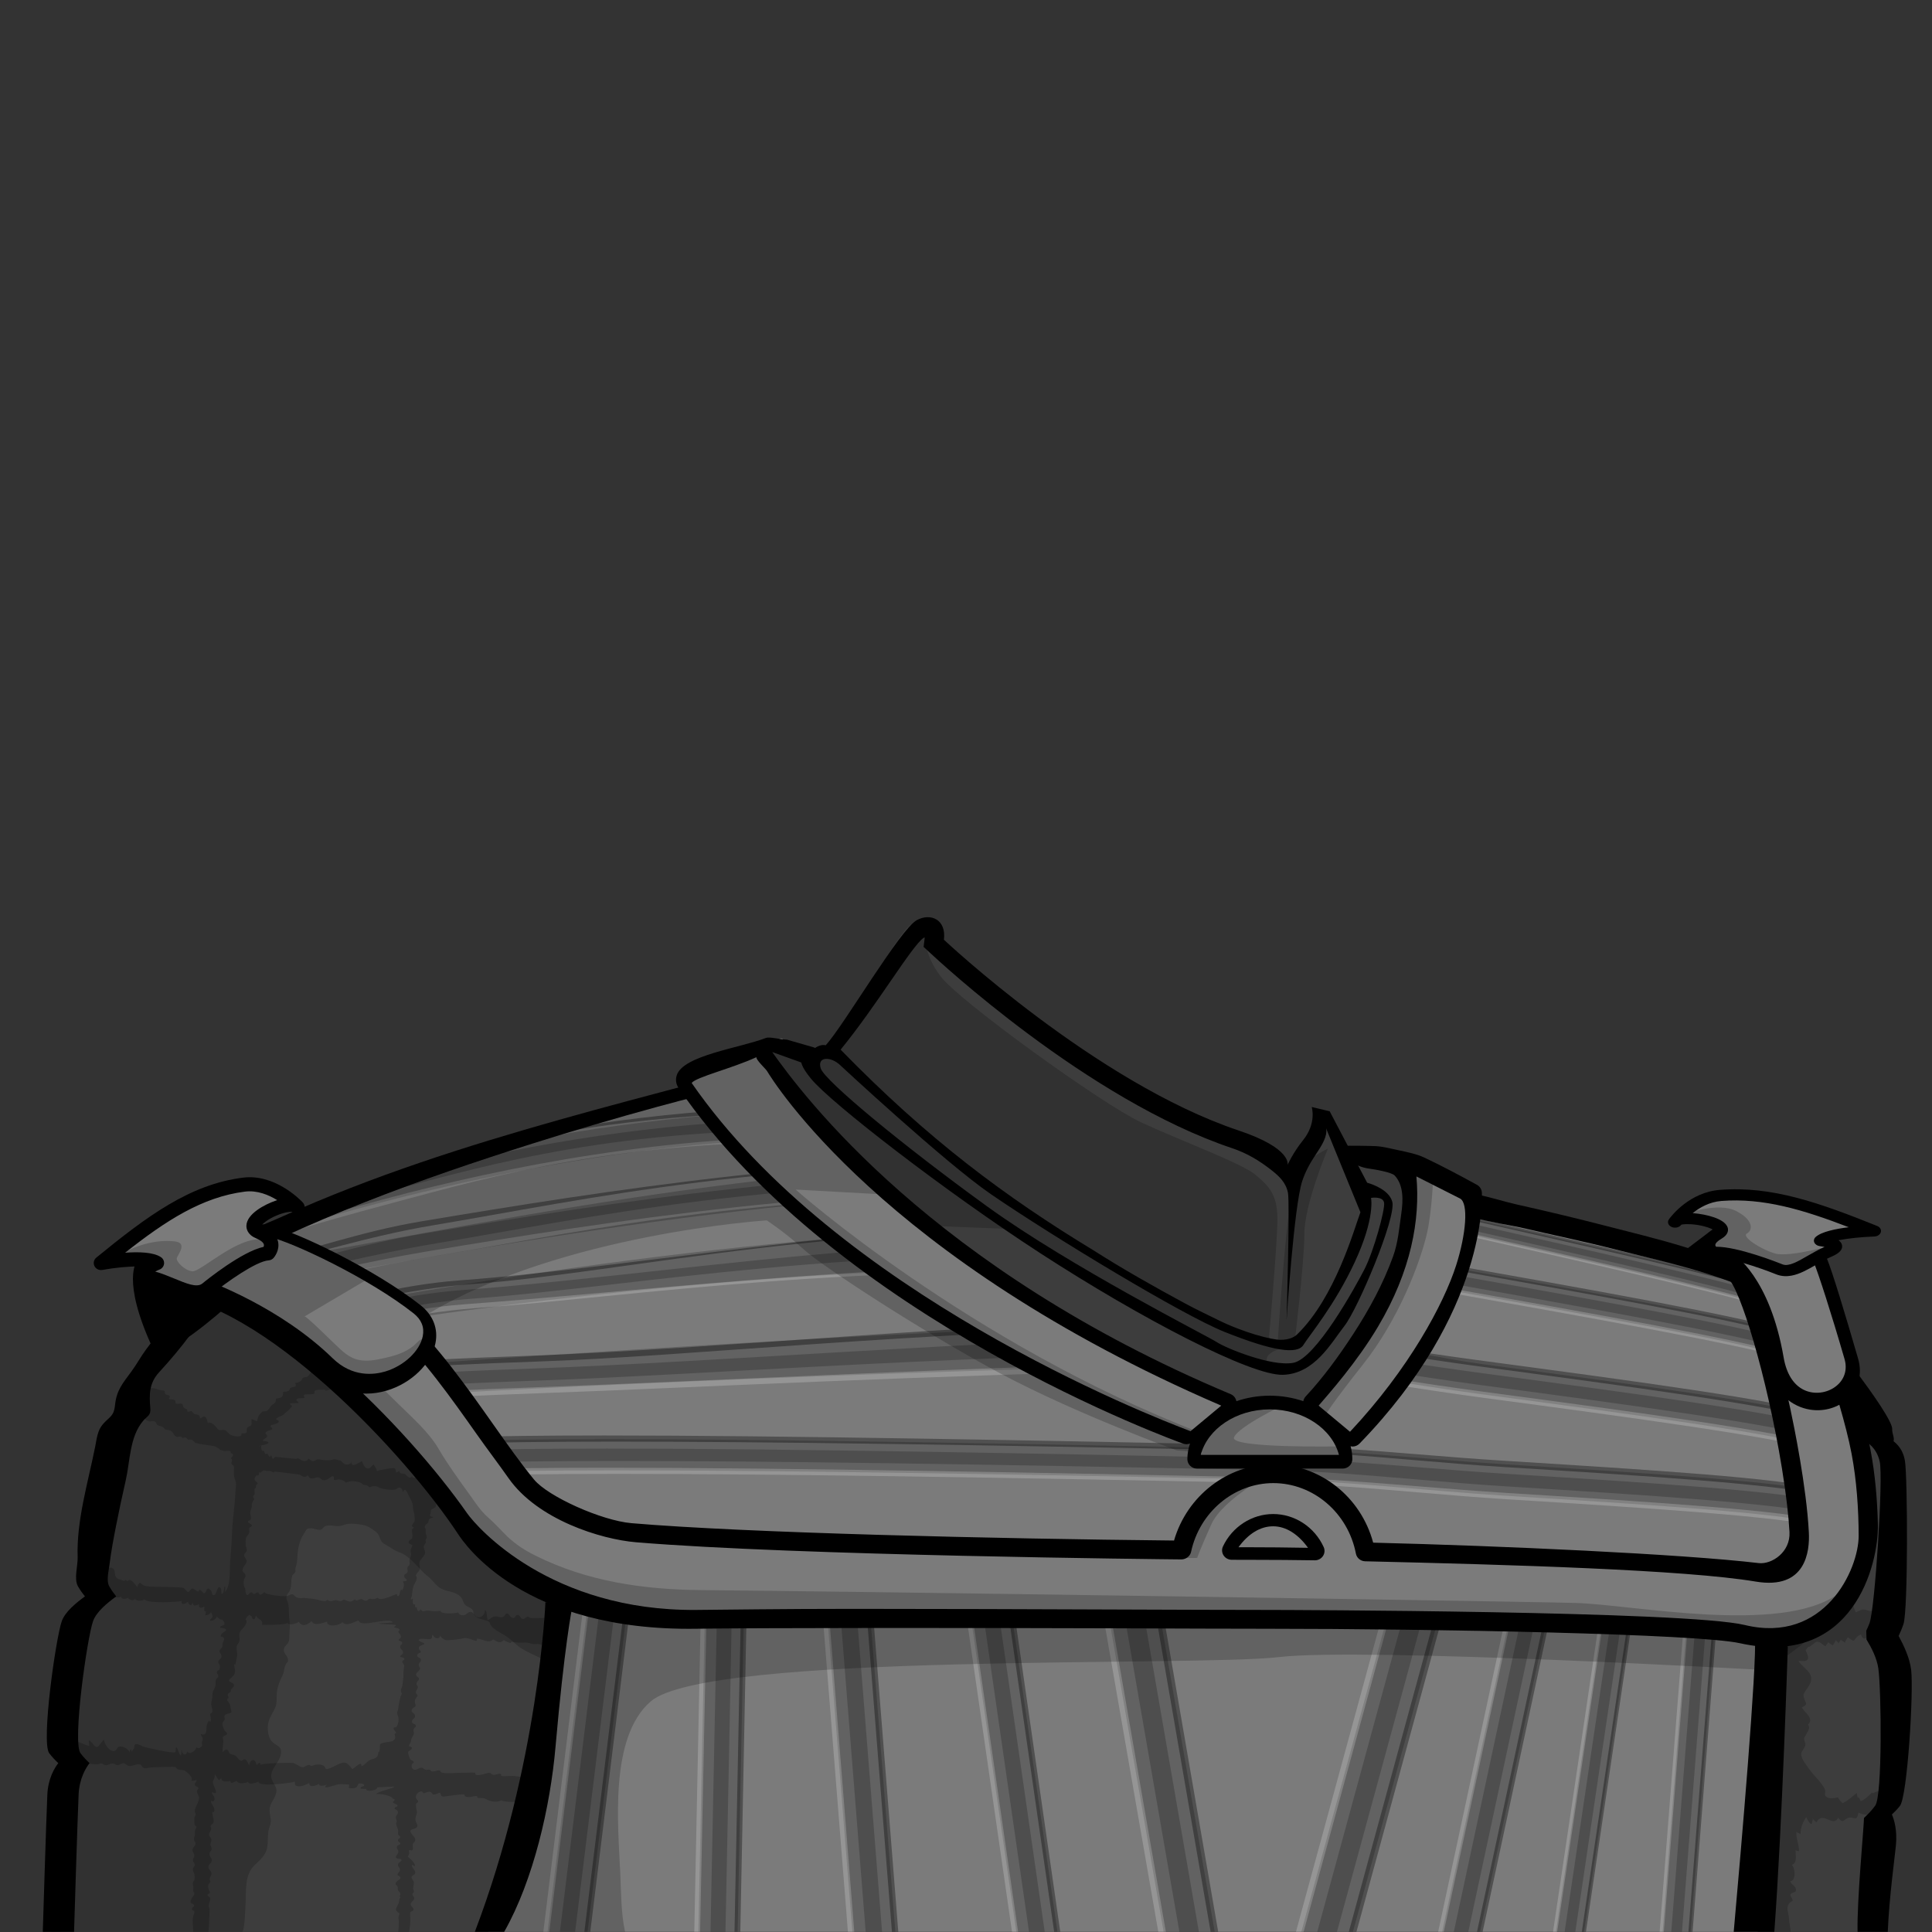 <?xml version="1.0" encoding="UTF-8" standalone="no"?>
<!-- Created with Inkscape (http://www.inkscape.org/) -->

<svg
   version="1.1"
   id="svg1115"
   width="400"
   height="400"
   viewBox="0 0 400 400"
   sodipodi:docname="klingonArmourAverageMale.svg"
   inkscape:version="1.3.2 (091e20e, 2023-11-25)"
   xml:space="preserve"
   xmlns:inkscape="http://www.inkscape.org/namespaces/inkscape"
   xmlns:sodipodi="http://sodipodi.sourceforge.net/DTD/sodipodi-0.dtd"
   xmlns="http://www.w3.org/2000/svg"
   xmlns:svg="http://www.w3.org/2000/svg"><rect x="0" y="0" width="400" height="400" fill="#333333" stroke="none"/><defs
     id="defs1119" /><sodipodi:namedview
     id="namedview1117"
     pagecolor="#ffffff"
     bordercolor="#666666"
     borderopacity="1.0"
     inkscape:showpageshadow="2"
     inkscape:pageopacity="0.0"
     inkscape:pagecheckerboard="0"
     inkscape:deskcolor="#d1d1d1"
     showgrid="false"
     inkscape:zoom="2.12"
     inkscape:cx="200"
     inkscape:cy="199.76415"
     inkscape:window-width="1920"
     inkscape:window-height="1080"
     inkscape:window-x="2129"
     inkscape:window-y="110"
     inkscape:window-maximized="0"
     inkscape:current-layer="g1123"><inkscape:page
       x="0"
       y="0"
       id="page1121"
       width="400"
       height="400"
       margin="0"
       bleed="0" /></sodipodi:namedview><g
     id="g1123"
     inkscape:groupmode="layer"
     inkscape:label="Uniform"
     style="display:inline"><path
       d="m 388.174,399.967 c 1.673,-11.721 4.813,-35.091 4.491,-43.4 -0.439,-11.271 -1.265,-50.723 -2.48,-59.679 -1.215,-8.956 -24.553,-23.268 -24.553,-23.268 l -21.001,4.837 -13.615,121.51 z"
       style="fill:#3d3d3d;fill-opacity:1;fill-rule:nonzero;stroke:none;stroke-width:1.316"
       id="path15507" /><path
       d="m 361.858,271.559 c 3.452,2.023 24.301,21.761 24.285,24.564 -0.005,0.884 0.609,1.692 0.433,2.505 1.571,1.126 2.279,2.549 2.597,3.971 0.765,3.406 -0.988,30.509 -2.108,33.465 -0.208,0.548 -0.437,1.062 -0.671,1.557 0.015,0.603 0.031,1.209 0.044,1.82 1.055,1.735 2.157,3.886 2.455,6.018 0.62,4.442 0.852,26.319 -0.64,28.371 -0.739,1.018 -1.624,1.913 -2.331,2.558 -0.077,2.587 -1.48,17.209 -1.331,23.578 h 6.252 c 0.292,-7.091 1.447,-15.432 1.685,-17.88 0.312,-3.202 -0.385,-5.404 -0.827,-6.418 0.548,-0.509 1.131,-1.102 1.651,-1.762 1.567,-1.981 2.869,-23.732 2.331,-28.192 -0.303,-2.501 -1.56,-5.099 -2.589,-7.01 0.344,-0.731 0.696,-1.557 0.999,-2.454 0.972,-2.875 0.867,-30.355 0.304,-33.791 -0.235,-1.434 -0.857,-2.898 -2.355,-4.068 0.223,-0.81 -0.341,-1.618 -0.284,-2.503 0.18,-2.811 -15.472,-22.808 -18.759,-24.934 -3.285,-2.127 -12.456,-1.389 -12.603,-1.852 l -2.255,1.078 -0.033,0.314 c 1.473,0.199 2.82,0.522 3.748,1.066"
       style="fill:#000000;fill-opacity:1;fill-rule:nonzero;stroke:none;stroke-width:1.316"
       id="path15511" /><path
       d="m 391.676,367.055 c -0.919,0.648 10e-4,1.793 -0.573,2.538 -0.503,0.653 -2.451,1.302 -3.42,1.679 -0.024,-0.022 -0.097,-0.139 -0.115,-0.153 -0.62,0.615 -1.333,1.398 -2.308,1.809 -0.156,-0.251 -0.249,-0.577 -0.449,-0.845 -0.072,0.038 -0.1,0.101 -0.181,0.148 -0.093,-0.34 -0.185,-0.678 -0.228,-1.019 -0.897,0.736 -1.735,1.552 -2.917,2.12 -0.444,-0.36 -0.703,-0.782 -0.975,-1.193 -0.656,0.144 -1.633,0.318 -2.26,-0.039 -0.752,-0.427 -0.223,-0.997 -0.389,-1.487 -0.465,-1.361 -2.311,-2.938 -3.216,-4.241 -0.629,-0.908 -1.645,-2.067 -1.721,-3.059 -0.044,-0.564 0.327,-0.963 0.633,-1.466 0.495,-0.813 0.069,-1 -0.027,-1.78 -0.056,-0.458 0.088,-0.305 0.244,-0.653 0.419,-0.937 1.111,-1.411 0.577,-2.38 1.225,-1.271 -0.483,-2.197 -1.312,-3.503 1.351,-0.749 0.881,-0.662 0.435,-2.046 -0.235,-0.728 0.103,-1.069 0.513,-1.671 0.556,-0.818 1.271,-1.719 0.915,-2.824 -0.403,-1.253 -1.889,-1.976 -2.549,-3.112 0.895,-0.039 1.701,0.271 1.972,-0.493 0.141,-0.397 -0.237,-1.123 -0.493,-1.718 0.163,-0.269 0.44,-0.506 0.589,-0.796 0.037,0.029 0.069,0.06 0.097,0.095 0.104,0.123 1.332,-1.047 1.6,-1.066 0.817,-0.058 1.153,0.643 1.848,0.94 0.091,-0.287 0.491,-0.641 0.567,-0.882 0.185,0.329 0.701,0.51 0.901,0.731 0.204,-0.366 0.543,-0.721 0.632,-1.135 0.111,0.205 0.475,0.428 0.623,0.666 0.077,-0.243 0.361,-0.483 0.42,-0.779 0.212,0.283 0.656,0.436 0.864,0.669 0.08,-0.443 0.411,-0.774 0.599,-1.144 1.947,1.509 0.839,0.247 2.703,-0.583 0.473,1.406 1.221,0.913 1.703,-0.117 0.1,0.27 0.348,0.512 0.595,0.64 1.384,-1.563 2.335,-2.558 3.239,-4.467 0.567,-1.197 1.104,-2.405 1.625,-3.62 0.177,-0.412 0.737,-1.184 0.692,-1.645 -0.312,-3.168 -0.327,-6.37 -0.827,-9.523 -0.669,-0.26 -1.191,-0.317 -1.595,-0.222 -2.183,0.513 -0.925,5.482 -0.845,7.326 0.072,1.687 0.333,3.775 -0.347,5.357 -0.356,0.828 -0.889,1.337 -1.973,1.439 -0.633,0.06 -1.239,-0.326 -1.783,-0.316 -0.405,0.009 -1.195,0.423 -1.537,0.587 -0.133,-0.227 -0.744,-1.788 -0.539,-1.966 -0.993,0.863 -2.1,1.627 -3.087,2.497 -0.011,-0.252 -0.203,-0.5 -0.219,-0.751 -0.28,0.327 -0.644,0.615 -1.077,0.756 -0.015,-0.07 -0.029,-0.139 -0.044,-0.209 -0.349,0.304 -0.692,0.679 -1.105,0.836 -0.187,-0.46 -0.44,-0.9 -0.569,-1.371 -0.18,0.203 -0.544,0.236 -0.725,0.395 -0.295,-0.435 -0.437,-0.939 -0.651,-1.41 0.085,0.188 -2.168,1.689 -2.439,1.763 -0.675,0.187 -1.211,-0.014 -1.985,0.027 -1.613,0.083 -3.739,0.965 -4.883,2.035 -1.715,1.602 -1.268,4.276 -0.523,6.172 0.985,2.502 0.665,5.108 0.585,7.738 -0.099,3.218 -0.172,6.447 0.292,9.662 0.549,3.806 1.548,7.657 0.387,11.324 -1.504,4.754 -3.236,8.744 -4.187,13.678 -0.797,4.146 -1.256,9.341 -0.196,13.507 0.139,0.544 0.287,1.031 0.467,1.465 h 7.011 c -0.036,-0.892 -0.327,-1.954 -0.329,-2.592 -0.008,-1.348 -1.072,-2.945 0.747,-3.83 0.012,-0.452 -0.561,-1.031 -0.479,-1.292 0.147,-0.462 1.008,-0.4 1.103,-0.731 0.271,-0.948 -0.761,-1.174 -1.172,-2.026 1.257,-0.04 1.12,-2.667 0.376,-3.401 1.193,-0.412 0.739,-2.041 0.771,-3.053 0.2,0.145 0.539,0.165 0.711,0.262 0.031,-1.454 -0.656,-2.67 -0.547,-4.033 0.231,0.196 0.645,0.286 0.877,0.482 -0.068,-1.257 0.497,-2.529 1.144,-3.564 0.277,0.582 0.564,1.144 1.115,1.518 0.071,-0.408 0.308,-0.773 0.248,-1.224 0.165,0.37 0.572,0.6 0.757,0.822 1.364,-2.509 3.459,1.176 4.499,-0.966 1.159,1.443 1.171,0.177 2.252,-0.021 1.164,-0.213 1.563,0.975 1.965,-1.032 3.969,1.888 8.751,-2.129 8.161,-6.069 -0.032,-0.218 -1.059,-2.301 -1.256,-2.162"
       style="opacity:0.2;fill:#000000;fill-opacity:1;fill-rule:nonzero;stroke:none;stroke-width:1.316"
       id="path15521" /><path
       d="m 386.241,292.056 c -1.42,-0.21 -4.599,0.445 -5.699,1.282 -0.888,0.675 -0.407,0.744 -0.867,1.648 -0.307,0.599 -1.217,1.143 -1.356,1.824 -0.521,2.574 8.657,1.739 10.549,2.11 0.212,-1.127 -0.947,-2.211 -1.256,-3.24 -0.343,-1.136 0.191,-2.841 -1.372,-3.624"
       style="opacity:0.2;fill:#000000;fill-opacity:1;fill-rule:nonzero;stroke:none;stroke-width:1.316"
       id="path15537" /><path
       d="m 12.477,399.967 2.665,-32.775 -1.833,-6.342 2.595,-25.924 5.331,-3.057 -1.904,-4.755 8.325,-38.673 18.109,-23.324 5.712,0.679 38.293,24.979 c 0,0 17.085,22.424 20.156,25.817 3.071,3.392 8.4,10.184 8.4,10.184 l -8.483,46.338 0.488,26.852 z"
       style="fill:#3d3d3d;fill-opacity:1;fill-rule:nonzero;stroke:none;stroke-width:1.316"
       id="path15547" /><path
       d="m 67.677,331.215 c 0.064,0.017 -0.148,0.226 -0.173,0.242 -0.104,0.065 -0.347,0.029 -0.464,0.022 -0.329,-0.018 -0.656,-0.117 -0.973,-0.2 -0.981,-0.256 -1.86,-0.33 -2.868,-0.419 -0.273,-0.025 -0.265,-0.044 -0.588,0 -0.464,0.064 -1.027,-0.014 -1.419,-0.279 -0.219,-0.148 -0.352,-0.453 -0.619,-0.496 -0.369,-0.061 -0.829,0.332 -1.215,0.375 -0.819,0.09 -4.461,-0.234 -4.597,-0.847 -0.256,0.193 -0.687,0.674 -0.993,0.515 -0.172,-0.088 -0.145,-0.329 -0.313,-0.413 -0.42,-0.209 -0.636,0.645 -1.073,0.197 -0.189,-0.193 -0.26,-0.31 -0.524,-0.188 -0.2,0.092 -0.447,0.522 -0.655,0.519 -0.221,-0.004 -0.303,-0.405 -0.367,-0.7 -0.041,-0.193 -0.017,-0.373 -0.051,-0.557 -0.045,-0.243 -0.157,-0.309 -0.232,-0.503 -0.119,-0.308 -0.14,-1.04 -0.045,-1.397 0.119,-0.445 0.516,-0.731 0.236,-1.189 -0.335,-0.545 -0.749,-0.317 -0.417,-1.258 0.163,-0.458 0.733,-0.945 0.739,-1.408 0.005,-0.447 -0.489,-0.748 -0.516,-1.202 -0.028,-0.493 0.468,-0.592 0.543,-1.002 0.061,-0.34 -0.207,-0.77 -0.228,-1.11 -0.02,-0.33 -0.04,-1.278 0.101,-1.6 0.139,-0.316 0.457,-0.562 0.597,-0.886 0.14,-0.322 -0.059,-0.848 0.061,-1.082 0.116,-0.225 0.409,-0.219 0.496,-0.413 0.105,-0.247 -0.221,-0.386 -0.345,-0.477 -0.131,-0.095 -0.517,-0.227 -0.404,-0.525 0.049,-0.131 0.393,-0.129 0.487,-0.274 0.204,-0.321 0.007,-0.788 -0.028,-1.17 -0.036,-0.399 -0.004,-0.631 0.127,-0.954 0.128,-0.314 0.172,-0.373 0.185,-0.761 0.005,-0.135 -0.016,-0.335 0.02,-0.462 0.056,-0.197 0.311,-0.815 0.465,-0.871 -0.001,-0.349 -0.291,-0.29 -0.216,-0.628 0.043,-0.19 0.265,-0.245 0.313,-0.493 0.025,-0.131 -0.015,-0.283 -0.02,-0.41 -0.007,-0.177 -0.059,-0.48 0.008,-0.657 0.063,-0.164 0.216,-0.153 0.279,-0.308 0.047,-0.113 -0.023,-0.23 0.005,-0.308 0.061,-0.169 0.068,-0.135 0.149,-0.278 0.077,-0.136 0.187,-0.021 0.163,-0.236 -0.039,-0.344 -0.547,-0.379 -0.605,-0.822 -0.069,-0.541 0.557,-0.789 0.46,-1.063 0.041,0.543 0.643,0.188 0.428,-0.397 0.348,0.125 0.441,-0.009 0.719,-0.24 0.349,-0.29 0.509,-0.118 0.875,-0.074 0.283,0.035 0.617,-0.052 0.945,0.092 0.185,0.081 0.569,0.425 0.708,0.048 0.001,-0.007 5.088,0.58 5.237,0.657 0.621,0.321 0.991,0.748 1.6,0.119 0.185,0.117 0.237,0.349 0.408,0.49 0.387,0.316 0.96,0.119 1.379,-0.021 0.865,-0.291 0.841,0.521 1.619,0.556 0.537,0.023 0.951,-0.378 1.368,-0.635 0.179,-0.109 0.351,-0.283 0.572,-0.139 0.264,0.174 -0.019,0.514 0.167,0.683 0.183,0.168 0.705,-0.075 0.923,-0.077 0.463,-0.003 1.283,0.269 1.492,0.686 0.795,-0.504 2.335,-0.352 3.152,0.054 0.175,0.086 0.295,0.255 0.471,0.332 0.236,0.103 0.503,0.053 0.74,0.149 0.076,0.031 0.553,0.405 0.52,0.419 0.647,-0.283 1.32,-0.393 1.939,0 0.556,0.354 2.88,0.648 3.416,0.449 0.401,-0.148 0.513,-0.486 0.921,-0.399 0.4,0.084 0.575,0.486 0.687,0.947 0.365,-1.243 0.948,0.213 1.148,0.649 0.327,0.713 0.839,1.405 0.891,2.239 0.035,0.552 0.037,0.756 0.199,1.284 0.117,0.39 0.152,0.827 0.171,1.243 0.024,0.517 -0.011,0.627 -0.249,0.984 -0.383,0.573 -0.495,0.536 0.072,0.939 -0.364,0.405 -0.431,0.234 -0.38,0.834 0.033,0.379 0.171,0.834 0.048,1.25 -0.149,0.51 -0.399,0.282 -0.64,0.648 -0.395,0.599 0.359,0.684 0.683,0.893 -0.055,0.37 -0.289,0.649 -0.36,1.015 -0.067,0.352 0.111,0.645 0.085,0.952 -0.027,0.34 -0.187,0.583 -0.288,0.905 -0.04,0.126 -0.049,0.267 -0.047,0.41 0.004,0.283 0.057,0.565 0.015,0.706 -0.119,0.404 -0.392,0.293 -0.457,0.76 -0.045,0.331 0.193,0.553 -0.04,0.949 -0.239,0.403 -0.621,0.197 -0.619,0.73 0.004,0.527 0.579,0.46 0.549,0.941 -0.284,0.119 -0.589,0.065 -0.868,0.204 0.499,0.347 0.188,1.556 -0.184,1.883 0.008,-0.088 -0.017,-0.199 -0.013,-0.287 -0.476,0.249 -0.281,0.953 -0.576,1.271 -0.228,0.248 -0.428,0.097 -0.397,-0.317 -0.535,0.09 -3.476,1.653 -4.007,0.771 -0.387,0.247 -0.665,0.288 -1.115,0.288 -0.196,0 -0.353,-0.121 -0.533,-0.087 -0.271,0.051 -0.412,0.347 -0.652,0.405 -0.515,0.123 -0.696,-0.303 -1.121,-0.317 -0.436,-0.016 -0.903,0.543 -1.311,0.07 -0.652,0.366 -0.696,0.588 -1.451,0.332 -0.203,-0.069 -0.567,-0.288 -0.767,-0.284 -0.279,0.007 -0.389,0.238 -0.6,0.273 -0.467,0.079 -0.659,-0.193 -1.164,-0.183 -0.356,0.008 -0.72,0.265 -1.089,0.206 -0.245,-0.039 -0.472,-0.227 -0.701,-0.286 m 14.703,24.075 c 0.056,0.155 0.111,0.313 0.129,0.486 0.04,0.369 -0.028,0.832 -0.136,1.174 -0.053,0.162 -0.197,0.493 -0.315,0.596 -0.124,0.109 -0.487,0.054 -0.551,0.203 -0.184,0.425 0.528,0.658 0.495,1.108 -0.501,-0.003 -0.207,0.379 -0.187,0.71 0.035,0.604 -0.129,0.509 -0.433,0.839 -0.281,0.308 -2.701,0.266 -2.716,0.838 -0.013,0.49 0.001,1.171 -0.219,1.588 -0.033,-0.066 -0.061,-0.138 -0.1,-0.203 -0.069,1.161 -0.333,1.328 -1.448,1.65 -0.865,0.251 -1.264,1.118 -2.088,1.422 0.22,-1.372 -1.507,0.44 -1.884,0.595 -0.232,-0.406 -0.944,-1.241 -1.481,-1.352 -0.777,-0.158 -2.088,0.738 -2.779,1 -0.245,0.095 -0.873,0.41 -1.144,0.304 -0.225,-0.088 -0.171,-0.351 -0.321,-0.497 -0.46,-0.447 -1.148,-0.475 -1.804,-0.388 -0.312,0.042 -0.645,0.236 -0.956,0.243 -0.252,0.007 -0.224,-0.196 -0.441,-0.2 -0.564,-0.008 -0.849,0.487 -1.339,0.48 -0.673,-0.01 -1.308,-0.778 -2.068,-0.883 -0.721,-0.1 -6.309,0.06 -6.703,0.403 0.165,-0.914 -0.577,-0.143 -0.795,0.044 -0.183,-1.439 -1.292,-1.369 -1.519,0.064 -0.216,-0.386 -0.42,-1.056 -0.792,-1.219 -0.369,-0.164 -0.547,0.279 -0.883,0.267 -0.332,-0.01 -0.783,-0.748 -1.079,-0.999 -0.372,-0.314 -0.836,-0.231 -1.217,-0.488 -0.284,-0.193 -0.171,-0.348 -0.339,-0.582 -0.419,-0.588 -0.781,-0.114 -1.195,0.295 -0.035,-0.562 0.088,-1.366 0.14,-1.959 0.033,-0.379 0.051,-0.342 -0.02,-0.712 -0.091,-0.477 -0.197,-0.399 0.151,-0.682 0.297,-0.244 0.892,-0.184 0.591,-0.674 -0.193,-0.312 -0.385,-0.231 -0.541,-0.636 -0.104,-0.27 -0.368,-0.871 -0.367,-1.178 0.001,-0.492 0.341,-0.513 0.46,-0.892 0.088,-0.28 -0.084,-0.53 -0.013,-0.779 0.172,-0.613 1.304,-0.378 1.441,-0.866 0.025,-0.095 -0.176,-0.643 -0.192,-0.835 -0.053,-0.67 -0.113,-0.706 -0.457,-1.239 -0.105,-0.165 -0.26,-0.192 -0.24,-0.458 0.017,-0.23 0.272,-0.251 0.283,-0.34 0.039,-0.326 -0.236,-0.391 -0.135,-0.758 0.065,-0.238 0.436,-0.325 0.56,-0.538 0.075,-0.127 0.012,-0.309 0.073,-0.416 0.139,-0.247 0.604,-0.5 0.636,-0.802 0.071,-0.675 -0.931,-0.613 -1.027,-1.063 -0.059,-0.273 0.3,-0.413 0.48,-0.6 0.191,-0.199 0.513,-0.504 0.643,-0.778 0.357,-0.753 -0.163,-1.35 -0.031,-2.042 0.091,0.06 0.199,0.023 0.292,0.149 -0.14,-0.188 0.339,-1.794 0.319,-2.163 -0.027,-0.46 -0.191,-1.182 -0.125,-1.6 0.077,-0.491 0.48,-0.74 0.579,-1.213 0.104,-0.506 -0.112,-0.988 -0.009,-1.487 0.128,-0.617 0.507,-0.825 0.824,-1.211 0.293,-0.358 0.703,-0.848 0.639,-1.375 -0.051,-0.418 -0.303,-0.186 -0.072,-0.652 0.139,-0.279 0.44,-0.373 0.596,-0.661 0.151,0.095 0.397,0.166 0.523,0.306 0.089,0.1 0.2,0.518 0.267,0.562 0.383,0.262 0.54,-0.317 0.651,-0.695 0.297,0.439 0.424,0.561 0.825,0.813 0.316,0.197 0.597,0.487 0.419,1.069 0.12,0.079 5.52,0.064 5.176,-0.41 0.497,0.683 1.873,0.162 2.452,-0.178 0.748,1.139 1.803,0.604 2.652,-0.179 0.42,1.165 2.416,0.371 3.205,0.119 -0.099,1.332 2.685,0.761 3.163,0.119 0.768,0.979 2.38,-0.044 3.369,-0.357 0.269,1.692 6.291,-0.838 7.071,0.41 -0.092,0.064 -2.715,0.182 -2.92,0.192 0.373,0.27 3.348,0.108 3.613,0.404 -0.141,0.104 -0.331,0.218 -0.431,0.416 0.215,0.165 1.14,0.125 1.111,0.522 -0.043,0.564 -0.497,-0.036 -0.131,0.593 0.135,0.229 0.364,0.329 0.417,0.669 0.089,0.567 -0.199,0.41 -0.469,0.83 0.144,0.329 0.844,0.178 0.753,0.719 -0.052,0.308 -0.441,0.266 -0.423,0.74 0.019,0.483 0.571,0.592 0.605,1.054 0.044,0.578 -0.497,0.487 -0.613,0.941 0.272,0.213 0.991,0.151 0.883,0.592 -0.036,0.147 -0.401,0.177 -0.432,0.441 -0.037,0.308 0.095,0.157 0.196,0.393 0.199,0.467 0.256,0.373 0.137,0.996 -0.16,0.834 -0.029,1.619 -0.169,2.444 -0.063,0.36 -0.087,0.728 -0.144,1.083 -0.064,0.393 -0.311,0.765 -0.324,1.161 -0.011,0.27 0.203,0.321 0.187,0.592 -0.016,0.286 -0.152,0.27 -0.233,0.504 -0.117,0.336 -0.145,0.648 -0.231,1.013 -0.116,0.496 -0.187,0.839 -0.232,1.367 -0.033,0.397 -0.189,0.623 -0.232,0.98 -0.031,0.271 0.055,0.501 0.139,0.736 M 68.885,287.53 c 0.456,-0.143 0.903,-0.312 1.353,-0.565 0.252,-0.142 0.783,-0.308 0.944,-0.554 0.327,-0.5 -0.38,-1.211 -0.685,-1.578 -0.22,-0.264 -0.365,-0.484 -0.676,-0.679 -0.396,-0.247 -0.76,-0.417 -1.113,-0.725 -0.143,-0.125 -0.24,-0.23 -0.404,-0.335 -0.285,-0.18 -0.409,-0.332 -0.633,-0.538 -0.667,-0.608 -2.076,-0.473 -2.645,0.192 -0.525,0.615 -0.628,1.735 -1.333,2.239 -0.307,0.219 -0.691,0.087 -0.944,0.247 -0.251,0.158 -0.092,0.297 -0.269,0.466 -0.46,0.439 -0.668,0.588 -1.38,0.63 0.485,1.052 -0.243,0.667 -0.885,0.993 -0.356,0.18 -0.2,0.453 -0.409,0.602 -0.288,0.205 -0.819,0.213 -1.167,0.26 -0.056,1.196 -0.264,1.15 -1.505,1.391 -0.027,0.939 -0.219,0.847 -0.883,1.383 -0.345,0.278 -0.573,0.93 -1.031,1.161 -0.243,0.122 -0.596,0.009 -0.877,0.151 -0.137,0.07 -0.492,0.47 -0.556,0.543 -0.336,0.387 -0.441,0.812 -0.569,1.457 -0.349,-0.156 -0.759,-0.374 -1.164,-0.444 -0.015,0.28 0.108,0.901 -0.013,1.15 -0.196,0.404 -0.553,0.257 -0.856,0.621 -0.217,0.26 -0.004,0.817 -0.171,1.006 -0.223,0.252 -0.684,0.144 -1.024,0.162 0.249,1.073 -1.787,0.554 -2.3,0.278 -0.469,-0.252 -0.637,-0.838 -1.244,-0.984 -0.325,-0.079 -0.705,0.116 -1.013,0.01 -0.511,-0.174 -0.467,-0.418 -0.811,-0.769 -0.328,-0.335 -1.205,-1.137 -1.593,-0.612 -0.111,-0.418 -0.175,-1.135 -0.615,-1.372 -0.377,-0.201 -0.685,0.366 -1.039,0.339 0.025,-0.68 -0.292,-0.754 -0.892,-0.843 -0.521,-0.077 -0.455,-0.387 -0.859,-0.684 -0.245,0.083 -0.547,0.162 -0.821,0.126 0.02,-0.753 -0.459,-0.422 -0.803,-0.884 -0.175,-0.235 -0.053,-0.532 -0.348,-0.714 -0.311,-0.191 -0.776,0.058 -1.103,-0.049 -0.552,-0.18 0.163,-0.636 -0.673,-0.841 -0.175,-0.043 -0.737,0.017 -0.849,-0.16 -0.109,-0.174 0.181,-0.353 0.109,-0.551 -0.125,-0.341 -0.749,-0.123 -0.963,-0.496 -0.091,-0.16 0.027,-0.388 -0.095,-0.532 -0.131,-0.156 -0.513,-0.162 -0.688,-0.182 -0.62,-0.066 -1.048,-0.378 -1.656,-0.423 -0.383,-0.03 -0.675,-0.007 -0.831,-0.383 -0.069,-0.168 0.071,-0.536 -0.095,-0.673 -0.244,-0.2 -1.052,0.155 -1.279,0.313 -0.521,0.362 -0.055,0.486 -0.115,0.905 -0.68,0.267 -1.272,0.105 -1.66,0.814 -0.285,0.519 -0.289,1.099 -0.733,1.558 -0.303,0.314 -0.817,0.39 -1.068,0.749 -0.328,0.47 0.26,0.883 0.673,1.048 0.283,0.113 0.873,0.099 1.097,0.284 0.157,0.129 0.068,0.221 0.192,0.371 0.307,0.375 0.841,0.682 1.275,0.88 0.536,0.245 1.016,0.76 1.548,0.958 0.42,0.156 1.036,-0.175 1.389,0.091 0.311,0.236 0.207,0.59 0.607,0.766 0.384,0.169 0.781,0.144 1.1,0.467 0.433,0.441 0.339,0.388 0.992,0.5 0.604,0.103 0.879,0.356 1.156,0.839 0.211,0.366 0.336,0.557 0.784,0.569 0.283,0.007 0.871,-0.217 0.945,0.209 0.493,0.056 0.477,-0.255 0.917,0.049 0.104,0.07 0.243,0.291 0.351,0.33 0.168,0.058 0.204,-0.044 0.359,-0.034 0.453,0.031 0.572,0.156 0.885,0.47 0.093,0.093 0.1,0.17 0.227,0.245 0.028,0.016 0.237,-0.012 0.367,0.069 0.252,0.157 3.615,0.519 3.799,0.67 0.249,0.204 0.516,0.256 0.757,0.499 0.304,0.306 0.773,0.353 1.145,0.426 0.288,0.057 1.389,-0.358 1.256,0.458 0.147,0.051 0.471,0.073 0.475,0.39 0.004,0.296 -0.384,0.377 -0.424,0.714 0.496,0.235 -0.001,0.745 0.104,1.105 0.039,0.132 0.373,0.269 0.451,0.431 0.131,0.279 0.065,0.67 0.055,1.021 -0.017,0.517 -0.016,1.091 0.125,1.495 0.137,0.391 0.32,0.83 0.312,1.289 -0.007,0.388 -0.083,0.809 -0.099,1.208 -0.043,1.027 -0.129,2.053 -0.228,3.076 -0.187,1.94 -0.444,3.884 -0.505,5.835 -0.063,2.015 -0.245,3.942 -0.387,5.946 -0.139,1.95 0.14,4.855 -1.071,6.26 0.021,-0.223 0.133,-1.074 -0.055,-1.24 -0.235,0.423 -0.069,1.509 -0.625,1.613 -0.157,-0.413 0.037,-1.026 -0.321,-1.309 -0.304,-0.24 -0.372,-0.043 -0.549,0.306 -0.204,0.4 -0.285,1.099 -0.715,1.234 -0.46,0.144 -0.348,-0.418 -0.563,-0.826 -0.133,-0.253 -0.531,-0.635 -0.797,-0.469 -0.208,0.13 -0.244,0.584 -0.444,0.773 -0.379,0.353 -0.452,-0.004 -0.781,-0.317 -0.221,-0.208 -0.532,-0.475 -0.585,0.069 -0.621,0.155 -0.945,-0.909 -1.575,-0.457 -0.211,0.152 -0.368,0.608 -0.628,0.591 -0.235,-0.017 -0.724,-0.744 -1.013,-0.87 -0.389,-0.171 -6.309,-0.208 -6.931,-0.258 -1.036,-0.084 -1.359,-0.219 -2.008,-0.788 -0.351,0.168 -0.488,0.558 -0.551,0.895 -0.345,-0.373 -0.749,-1.006 -1.184,-1.305 -0.756,-0.521 -1.207,0.37 -0.651,0.832 0.201,-0.423 -0.568,-1.359 -0.9,-0.776 -0.916,-0.434 -1.624,-0.286 -1.853,-1.185 -0.119,-0.462 -0.016,-1.154 -0.535,-1.474 -0.703,-0.434 -1.797,0.526 -2.197,0.974 -0.601,0.673 -0.705,1.583 -0.52,2.403 0.151,0.666 -0.179,3.122 1.168,2.327 0.26,0.679 0.739,0.271 1.215,0.23 0.591,-0.052 1.577,0.301 2.055,-0.052 0.168,0.625 0.989,0.547 1.465,0.238 0.119,0.292 0.6,0.519 0.971,0.493 0.223,-0.016 0.407,-0.123 0.447,-0.362 0.157,0.623 1.617,0.606 2,0.179 0.493,0.949 7.128,0.562 7.677,0.344 -0.099,1.14 0.953,0.453 1.316,0.178 0.156,0.636 0.729,1.097 0.975,0.131 0.149,1.114 0.812,0.475 1.307,0.406 -0.111,1.052 0.728,0.614 1.132,0.477 0.003,0.326 -0.113,0.839 0.111,1.012 0.04,-0.064 0.141,-0.134 0.173,-0.183 0.021,0.369 -0.081,0.609 -0.105,0.939 0.34,0.042 1.164,-0.252 1.211,-0.806 -0.052,0.409 0.239,0.544 0.271,0.888 0.057,0.6 -0.503,0.596 -0.501,1.048 0.499,0.03 1.189,-0.149 1.397,-0.878 0.276,0.356 0.584,0.57 0.98,0.702 -0.004,-0.054 -0.013,-0.11 -0.017,-0.168 0.189,0.162 0.765,0.654 0.608,1.091 -0.153,0.423 -0.86,0.127 -0.896,0.739 0.381,0.057 1.089,-0.007 1.308,0.486 -0.343,0.325 -1.161,0.601 -1.187,1.3 0.56,0.106 0.908,0.249 0.636,0.901 -0.125,0.3 -0.203,0.262 -0.253,0.657 -0.039,0.3 0.056,0.396 -0.108,0.71 -0.119,0.226 -0.397,0.343 -0.473,0.593 -0.14,0.464 0.103,0.457 0.255,0.771 0.513,1.063 -0.665,0.993 -0.537,1.775 0.037,0.221 0.287,0.327 0.327,0.665 0.033,0.269 -0.004,0.584 -0.109,0.76 -0.184,0.305 -0.503,0.143 -0.508,0.61 -0.004,0.312 0.307,0.413 0.285,0.774 -0.024,0.408 -0.247,0.309 -0.417,0.592 -0.165,0.273 -0.147,0.493 -0.147,0.822 0.001,0.488 0.036,0.484 -0.164,0.965 -0.108,0.262 -0.289,0.569 -0.379,0.834 -0.135,0.393 -0.097,0.727 -0.133,1.144 -0.041,0.483 -0.224,0.954 -0.221,1.439 0.003,0.692 0.659,1.613 -0.188,1.979 0.001,-0.175 -0.031,-0.336 -0.037,-0.505 -0.132,0.647 0.38,1.748 0.032,2.242 -0.079,-0.158 -0.191,-0.192 -0.3,-0.286 -0.412,0.6 -0.517,1.104 -0.512,1.836 0.008,0.952 -0.483,1.218 -1.171,0.917 0.049,0.345 0.391,0.636 0.417,0.987 0.041,0.513 -0.18,0.405 -0.192,0.802 -0.017,0.548 0.275,0.496 -0.181,0.908 -0.365,0.329 -0.551,0.243 -0.923,0.081 -0.157,0.701 -1.547,1.631 -1.889,0.844 -0.381,1.134 -1.188,0.534 -1.185,-0.487 -0.101,0.369 0.023,0.93 -0.164,1.304 -0.485,-0.3 -0.503,-1.376 -0.995,-1.719 -0.1,0.28 0.024,0.863 -0.183,1.053 -0.36,0.327 -6.269,-1.014 -6.695,-1.214 -0.403,-0.191 -1.3,-0.664 -1.651,-0.384 -0.064,0.052 -0.133,0.665 -0.192,0.778 -0.133,0.26 -0.321,0.484 -0.525,0.704 0.032,-0.158 -0.033,-0.361 -0.023,-0.523 -0.241,0.095 -0.329,0.379 -0.317,0.638 -0.309,-0.583 -1.001,-1.087 -1.727,-1.178 -1.007,-0.127 -0.699,0.492 -1.261,0.827 -1.072,0.638 -2.381,-1.583 -2.347,-2.297 -0.276,0.256 -1.088,1.509 -1.404,1.563 -0.584,0.103 -1.101,-1.185 -1.724,-1.395 -0.051,0.397 0.096,0.784 0.045,1.176 -0.96,-0.177 -5.203,-2.471 -5.26,-0.408 -0.025,0.914 0.987,1.848 1.787,2.189 0.824,0.352 1.296,0.967 2.029,1.376 0.892,0.496 2.089,0.628 3.123,0.66 0.289,0.009 0.653,-0.209 0.836,-0.201 0.423,0.018 0.188,0.108 0.56,0.26 0.819,0.331 1.001,-0.225 1.737,-0.24 0.643,-0.014 0.64,0.451 1.301,0.297 0.337,-0.078 0.64,-0.406 1.053,-0.351 0.324,0.043 0.588,0.41 0.929,0.515 0.869,0.269 1.659,-0.515 2.423,-0.275 0.444,0.14 0.389,0.538 0.785,0.728 0.324,0.158 0.832,-0.01 1.165,-0.068 0.308,-0.052 5.139,-0.235 5.348,-0.14 0.225,0.101 0.324,0.378 0.559,0.483 0.437,0.195 0.936,0.073 1.379,0.266 0.323,0.14 2.041,1.533 1.415,2.104 0.376,0.036 0.743,-0.018 1.105,-0.164 -0.029,0.656 -0.699,0.723 -0.265,1.226 0.149,0.173 0.588,0.158 0.617,0.49 0.021,0.256 -0.256,0.29 -0.285,0.599 -0.047,0.483 0.46,0.97 0.439,1.487 -0.017,0.383 -0.347,1.14 -0.476,1.383 -0.204,0.384 -0.433,0.825 -0.408,1.353 0.013,0.277 0.209,0.354 0.157,0.714 -0.035,0.248 -0.205,0.348 -0.244,0.657 -0.021,0.169 -0.024,1.202 0.035,1.369 0.08,0.226 0.383,0.222 0.397,0.473 0.007,0.121 -0.249,0.506 -0.289,0.714 -0.041,0.217 -0.013,0.491 -0.023,0.713 -0.012,0.326 -0.116,0.51 -0.157,0.727 -0.071,0.374 -0.097,0.318 0.016,0.658 0.097,0.287 0.281,0.231 0.255,0.638 -0.041,0.617 -0.709,0.734 -0.612,1.488 0.052,0.395 0.419,0.521 0.356,1.141 -0.027,0.262 -0.245,0.419 -0.281,0.701 -0.063,0.49 0.208,0.435 0.323,0.817 0.18,0.592 -0.141,0.514 -0.301,0.967 -0.167,0.473 0.264,0.889 0.311,1.428 0.016,0.188 0.045,0.536 0.021,0.713 -0.055,0.404 -0.303,0.518 -0.372,0.891 -0.059,0.319 0.079,0.492 0.099,0.775 0.02,0.269 -0.087,0.64 -0.021,0.892 0.117,0.447 0.331,0.219 0.193,0.7 -0.041,0.143 -0.36,0.528 -0.453,0.725 -0.165,0.349 -0.42,0.628 -0.221,1.001 0.147,0.275 0.732,0.175 0.647,0.669 -0.053,0.312 -0.464,0.169 -0.421,0.653 0.031,0.366 0.344,0.166 0.448,0.403 0.168,0.374 -0.167,0.823 -0.235,1.2 -0.171,0.945 0.027,2.14 0.047,3.097 h 3.151 c 0.012,0 0.277,-4.343 0.212,-4.717 -0.077,-0.441 -0.231,-0.47 -0.108,-1.066 0.067,-0.322 0.296,-0.78 0.264,-1.117 -0.043,-0.439 -0.571,-0.4 -0.556,-0.743 0.013,-0.288 0.329,-0.196 0.415,-0.384 0.16,-0.352 0.012,-0.18 -0.06,-0.454 -0.087,-0.332 -0.284,-0.578 -0.249,-1.006 0.044,-0.545 0.399,-0.521 0.475,-0.952 0.031,-0.169 -0.176,-0.248 -0.168,-0.413 0.012,-0.274 0.056,-0.293 0.151,-0.522 0.227,-0.545 0.409,-0.564 0.113,-1.117 -0.184,-0.342 -0.529,-0.49 -0.488,-1.012 0.039,-0.5 0.417,-0.574 0.595,-0.963 0.388,-0.857 -0.663,-1.083 -0.331,-1.95 0.165,-0.432 0.52,-0.405 0.349,-1.013 -0.167,-0.587 -0.308,-0.367 -0.16,-0.963 0.105,-0.425 0.243,-0.561 0.067,-0.969 -0.143,-0.331 -0.417,-0.373 -0.399,-0.832 0.019,-0.458 0.42,-0.68 0.436,-1.189 0.007,-0.19 -0.159,-0.338 -0.116,-0.534 0.079,-0.364 0.456,-0.361 0.573,-0.656 0.233,-0.582 -0.276,-1.602 -0.211,-2.283 0.524,0.334 0.459,-0.513 0.311,-0.892 -0.161,-0.413 -0.637,-0.862 -0.592,-1.37 0.407,0.161 0.743,0.136 0.716,-0.512 -0.024,-0.566 -0.577,-0.804 -0.529,-1.334 0.263,0.096 0.488,0.297 0.776,0.225 0.245,-0.552 -0.543,-1.546 -0.565,-2.165 -0.015,-0.392 0.129,-0.478 0.257,-0.817 0.113,-0.297 0.117,-0.586 0.131,-0.944 0.14,0.252 0.607,1.069 0.888,1.253 0.167,-0.169 0.323,-0.353 0.495,-0.51 -0.176,1.084 1.464,0.743 1.877,0.702 -0.091,0.819 1.052,0.005 1.28,-0.06 0.324,0.809 1.797,0.471 2.331,0.235 0.224,0.721 1.765,0.11 2.167,-0.06 -0.031,1.21 6.976,0.223 7.544,0 0.053,0.6 -0.115,0.843 0.625,0.945 0.829,0.114 1.693,-0.332 2.379,-0.692 -0.203,1.132 1.532,0.552 2.065,0.164 -0.371,0.71 1.359,0.388 1.655,0.117 -0.219,0.18 -0.441,0.369 -0.433,0.64 1.036,0.036 2.048,-0.604 3.091,-0.644 0.572,-0.022 1.241,0.042 1.825,0.068 0.033,0.238 -0.023,0.469 -0.048,0.695 0.429,0.136 1.233,0.139 1.596,-0.153 0.271,-0.218 0.184,-0.583 0.492,-0.731 0.257,-0.123 1.172,0.013 1.095,0.361 -0.08,0.364 -0.891,0.106 -0.715,0.704 0.367,0.017 0.747,0 1.113,0.018 -0.107,0.726 2.367,0.37 2.287,-0.299 0.472,-0.093 3.327,-0.129 3.655,-0.179 -0.288,0.41 -3.675,1.022 -3.856,1.588 0.701,-0.231 3.455,0.373 3.355,0.892 0.151,0.047 0.299,0.093 0.449,0.14 0.097,0.702 -0.86,0.344 -0.019,0.88 0.149,0.093 0.633,0.205 0.635,0.48 0.001,0.238 -0.567,0.212 -0.6,0.484 -0.047,0.382 0.773,0.277 0.689,0.943 -0.061,0.488 -0.499,0.543 -0.42,1.187 0.019,0.152 0.18,0.443 0.184,0.51 0.012,0.275 -0.153,0.38 -0.14,0.621 0.021,0.354 0.365,0.932 0.42,1.382 0.028,0.235 -0.077,0.591 0.007,0.805 0.101,0.264 0.419,0.232 0.401,0.536 -0.029,0.508 -0.684,0.262 -0.376,0.904 0.121,0.253 0.543,0.151 0.367,0.561 -0.104,0.24 -0.549,0.174 -0.645,0.51 -0.176,0.621 0.575,0.682 0.176,1.431 -0.276,0.521 -0.776,0.848 -0.001,1.082 0.161,0.048 0.727,-0.023 0.771,0.282 0.036,0.24 -0.577,0.5 -0.668,0.717 -0.268,0.638 0.367,0.717 0.34,1.344 -0.019,0.454 -0.385,0.48 -0.467,0.812 -0.124,0.499 0.101,0.188 0.399,0.505 0.599,0.638 -0.623,0.78 -0.793,1.369 -0.124,0.431 0.075,0.303 0.268,0.592 0.284,0.426 0.063,0.354 0.173,0.835 0.073,0.321 0.369,0.37 0.469,0.67 0.136,0.413 -0.043,0.293 -0.1,0.654 -0.021,0.131 0.16,0.184 0.148,0.235 -0.023,0.091 -0.189,0.191 -0.195,0.236 -0.08,0.776 -0.165,1.036 -0.516,1.657 -0.347,0.614 -0.253,0.793 0.197,1.204 0.241,0.221 0.292,-0.06 0.301,0.386 0.001,0.108 -0.152,0.358 -0.175,0.491 -0.059,0.361 0.061,0.671 0.06,1.022 -0.001,0.708 -0.032,1.426 -0.109,2.144 0,0 2.244,0 2.244,0 0.136,-0.984 0.284,-1.913 0.243,-2.912 -0.013,-0.339 -0.131,-0.847 0.017,-1.128 0.137,-0.261 0.589,-0.238 0.652,-0.553 0.091,-0.453 -0.689,-0.617 -0.587,-1.235 0.065,-0.399 0.561,-0.566 0.675,-0.906 0.199,-0.595 -0.336,-0.591 -0.315,-1.087 0.009,-0.212 0.248,-0.253 0.283,-0.505 0.035,-0.252 -0.12,-0.38 -0.132,-0.595 -0.028,-0.496 0.212,-0.971 0.103,-1.458 -0.06,-0.266 -0.463,-0.64 -0.439,-0.922 0.041,-0.479 0.628,-0.417 0.735,-0.831 0.177,-0.697 -0.783,-1.074 -0.669,-1.766 0.201,0.114 0.408,0.261 0.625,0.269 0.123,-0.699 -1.331,-1.797 -1.747,-2.185 0.164,0.623 0.487,-0.026 0.551,-0.377 0.028,-0.152 -0.079,-0.6 0.005,-0.708 0.149,-0.193 0.355,0.097 0.504,0.053 0.425,-0.126 0.243,-0.469 0.24,-1 -0.003,-0.669 0.243,-0.493 0.453,-0.949 0.301,-0.651 -0.455,-1.096 -0.744,-1.562 -0.671,-1.076 0.607,-0.751 1.063,-1.234 0.373,-0.395 0.119,-0.628 -0.041,-1.015 -0.169,-0.406 -0.201,-0.578 -0.14,-1.067 0.06,-0.47 0.281,-0.68 0.28,-1.071 0,-0.366 -0.203,-0.808 -0.185,-1.248 0.005,-0.142 -0.043,-0.397 0.009,-0.523 0.069,-0.174 0.36,-0.236 0.399,-0.386 0.091,-0.343 -0.3,-0.441 -0.419,-0.817 -0.22,-0.697 0.672,-1.485 1.217,-1.357 0.108,0.026 0.232,0.313 0.368,0.351 0.169,0.047 0.285,-0.092 0.44,-0.13 0.451,-0.113 0.808,-0.29 1.157,-0.018 0.071,0.054 0.141,0.256 0.247,0.338 0.264,0.208 0.665,0.025 0.953,-0.064 0.125,-0.038 0.467,-0.262 0.587,-0.193 0.139,0.079 0.159,0.48 0.303,0.625 0.207,0.206 0.511,0.156 0.747,0.11 0.231,-0.044 3.58,-0.49 3.864,-0.422 0.381,0.091 0.063,0.26 0.279,0.404 0.631,0.422 1.689,-0.106 2.511,-0.049 -0.105,0.47 0.296,0.405 0.677,0.408 0.647,0.004 0.721,-0.017 1.3,0.299 0.823,0.451 2.195,0.686 3.033,0.17 0.363,0.518 6.047,0.344 6.039,0.397 0,0 0.829,-5.482 0.829,-5.482 -0.016,0.101 -2.308,0.223 -2.533,0.236 -0.708,0.038 -1.361,-0.201 -2.067,-0.201 -0.496,0 -0.996,0.061 -1.484,0.062 -0.241,9.7e-4 -0.545,0.029 -0.772,-0.075 -0.157,-0.073 0.005,-0.314 -0.141,-0.377 -0.489,-0.208 -1.123,0.313 -1.66,0.14 -0.523,-0.169 -0.224,-0.423 -0.928,-0.36 -0.456,0.042 -2.907,1.04 -2.692,-0.036 -0.795,-0.095 -1.697,0.027 -2.507,-0.009 -0.88,-0.039 -4.109,0.318 -4.581,-0.118 -0.207,-0.191 0.004,-0.266 -0.319,-0.36 -0.267,-0.079 -0.788,0.166 -1.069,0.182 -0.165,0.01 -0.487,0.079 -0.636,-0.004 -0.073,-0.039 -0.131,-0.226 -0.151,-0.235 -0.232,-0.101 -0.3,-0.135 -0.648,-0.075 -0.621,0.105 -0.628,-0.287 -1.148,-0.401 -0.564,-0.126 -1.172,0.641 -1.751,0.313 -0.348,-0.197 -0.5,-0.661 -0.287,-1.053 0.204,-0.373 0.557,-0.219 0.269,-0.612 -0.147,-0.203 -0.468,-0.16 -0.643,-0.432 -0.16,-0.248 -0.492,-1.234 -0.419,-1.485 0.089,-0.312 0.857,-0.479 0.748,-0.896 -0.053,-0.206 -0.449,-0.232 -0.6,-0.306 0.004,-0.37 0.265,-0.519 0.368,-0.821 0.088,-0.255 0.068,-0.499 0.179,-0.771 0.184,-0.449 0.451,-0.599 0.468,-1.135 0.013,-0.399 -0.192,-0.53 0.028,-0.934 0.204,-0.375 0.556,-0.297 0.336,-0.743 -0.191,-0.388 -0.801,-0.083 -0.74,-0.765 0.051,-0.547 0.892,-0.615 0.564,-1.363 -0.215,-0.488 -0.843,-0.388 -0.561,-1.117 0.132,-0.345 0.653,-0.391 0.737,-0.752 0.053,-0.225 -0.112,-0.364 -0.136,-0.57 -0.069,-0.609 0.087,-0.786 0.344,-1.167 0.257,-0.382 0.255,-0.071 0.121,-0.499 -0.096,-0.308 -0.276,-0.142 -0.255,-0.57 0.031,-0.613 0.493,-0.591 0.357,-1.217 -0.045,-0.213 -0.227,-0.199 -0.241,-0.473 -0.013,-0.257 0.127,-0.352 0.22,-0.539 0.117,-0.234 0.335,-0.186 0.292,-0.562 -0.036,-0.31 -0.383,-0.334 -0.503,-0.552 -0.312,-0.567 0.223,-0.745 0.537,-1.147 0.508,-0.643 -0.044,-0.484 -0.084,-1.156 -0.023,-0.374 0.471,-0.622 0.468,-0.982 -0.007,-0.657 -0.94,-0.396 -0.76,-1.117 0.084,-0.334 0.653,-0.325 0.705,-0.545 0.083,-0.349 -0.192,-0.269 -0.285,-0.478 -0.308,-0.693 0.133,-0.799 0.663,-1.001 0.928,-0.354 -0.135,-0.462 -0.549,-0.771 -0.299,-0.223 -0.399,-0.2 -0.015,-0.418 0.359,-0.204 1.116,-0.013 1.509,-0.012 0.289,0 0.765,0.11 0.967,-0.238 0.087,-0.148 0.029,-0.464 0.088,-0.647 0.272,0.086 0.4,0.532 0.733,0.644 0.34,0.112 0.963,0.071 0.888,-0.528 0.181,0.399 0.767,0.87 1.139,0.965 0.428,0.108 3.055,-0.174 3.535,-0.338 0.632,-0.217 1.476,0.054 2.101,0.29 0.473,0.178 0.959,0.449 0.873,-0.258 1.116,0.031 2.353,1.126 3.339,0.177 0.827,0.386 1.38,1.013 2.199,0.134 0.412,0.271 0.925,0.435 1.375,0.623 0.061,-0.114 0.179,-0.149 0.225,-0.278 0.836,0.095 1.524,0.253 2.424,0.174 0.631,-0.056 0.964,-0.009 1.565,0.184 0.603,0.195 0.797,0.135 1.467,0.105 0.399,-0.017 3.348,0.727 3.319,0.914 0.001,-0.004 1.088,-7.19 1.088,-7.19 -1.587,0.823 -3.195,0.939 -5.008,0.925 -0.339,-0.003 -0.655,0.009 -0.985,-0.06 -0.155,-0.032 -0.341,-0.253 -0.484,-0.245 -0.463,0.025 -0.625,0.612 -1.128,0.454 -0.431,-0.136 -0.495,-0.919 -1.068,-0.795 -0.531,0.116 -0.309,0.818 -1.068,0.574 -0.411,-0.132 -0.625,-0.943 -1.101,-0.882 -0.371,0.048 -0.403,0.683 -1,0.775 -0.416,0.064 -0.785,-0.17 -1.18,-0.182 -0.811,-0.026 -1.095,0.466 -1.707,0.771 -0.375,-0.656 -0.017,-1.569 -0.619,-2.119 0.097,0.673 -0.532,1.589 -1.363,1.531 -0.775,-0.054 -0.883,-0.912 -1.467,-1.101 -0.559,-0.182 -0.999,0.635 -1.62,0.686 -0.488,0.039 -0.945,-0.17 -1.097,-0.592 -0.469,0.222 -3.76,0.445 -3.632,-0.353 -0.015,0.086 -1.147,0.109 -1.276,0.108 -0.456,-0.003 -0.901,-0.119 -1.356,-0.144 -0.313,-0.017 -0.425,0.036 -0.711,0.129 -0.267,0.086 -0.592,-0.017 -0.741,-0.379 -0.175,0.132 -0.332,0.408 -0.533,0.336 -0.275,-0.099 -0.289,-0.513 -0.343,-0.793 -0.109,0.051 -0.225,0.039 -0.331,-0.021 -0.02,-0.191 0.013,-0.384 0.028,-0.573 -0.657,0.26 -0.511,-0.666 -0.461,-1.188 -0.133,0.113 -0.285,0.218 -0.445,0.191 -0.037,-0.279 0.113,-0.4 0.184,-0.621 0.071,-0.219 0.055,-0.331 0.084,-0.562 0.077,-0.613 0.131,-1.253 0.369,-1.793 0.227,-0.509 0.668,-0.965 0.573,-1.645 -0.052,-0.375 -0.328,-0.058 -0.053,-0.605 0.249,-0.495 0.677,-0.59 0.712,-1.266 0.013,-0.271 -0.079,-0.548 -0.093,-0.818 -0.039,-0.673 0.195,-0.771 0.509,-1.193 0.377,-0.506 0.891,-0.909 0.603,-1.649 -0.341,-0.878 -0.307,-0.752 0.139,-1.5 0.315,-0.531 -0.012,-0.171 0.041,-0.593 0.033,-0.261 0.228,-0.362 0.239,-0.654 0.009,-0.277 -0.191,-0.619 -0.224,-0.892 -0.029,-0.248 0.036,-0.535 -0.008,-0.778 -0.064,-0.356 -0.248,-0.101 -0.177,-0.528 0.067,-0.408 0.516,-0.547 0.688,-0.836 0.105,-0.178 0.109,-0.557 0.179,-0.656 0.179,-0.253 0.567,-0.249 0.835,-0.369 -0.084,-0.325 -0.436,-0.079 -0.577,-0.318 -0.157,-0.269 0.053,-0.326 0.072,-0.591 0.06,-0.831 0.036,-0.692 0.753,-1.087 0.509,-0.28 0.28,-0.386 0.485,-0.919 0.268,-0.695 1.267,-0.758 1.772,-1.031 0.141,0.19 2.884,0.244 3.169,0.201 0.271,-0.431 1.685,0.051 2.213,-0.092 0.457,-0.123 0.392,-0.247 0.913,-0.254 0.497,-0.007 1.061,0.168 1.553,0.017 0.488,-0.151 0.536,-0.349 1.069,-0.329 0.384,0.016 0.873,0.139 1.249,0.206 0.62,0.113 1.243,-0.017 1.856,0.119 0.361,0.079 0.691,0.283 1.047,0.329 -0.48,-0.976 -1.495,-1.894 -2.205,-2.766 -0.912,-0.029 -2.021,-0.387 -2.891,-0.312 -0.608,0.052 -0.833,0.306 -1.448,-0.114 -0.317,0.725 -1.555,0.165 -1.897,-0.235 -0.509,0.158 -0.797,0.321 -1.375,0.28 -0.02,-0.255 0.159,-0.386 0.393,-0.366 -0.584,0.232 -4.344,0.443 -4.624,-0.129 -0.439,-0.896 3.275,-0.836 3.693,-1.031 -0.647,-0.021 -4.072,-0.039 -4.016,-0.905 0.059,-0.895 3.847,-0.283 4.276,-1.014 -0.536,-0.293 -4.048,0.012 -4.177,-0.582 0.404,-0.174 3.413,0.092 3.852,-0.249 -0.305,-0.136 -0.701,-0.144 -0.939,-0.345 0.312,-0.082 1.936,-0.197 1.652,-0.664 0.609,0.569 1.475,-0.926 1.811,-1.304 -0.676,-0.828 -1.303,-1.722 -2.044,-2.502 -0.571,-0.604 -0.768,-0.492 -1.391,0.012 -0.588,0.475 -1.499,0.848 -1.895,1.474 -0.183,0.291 -0.012,0.39 -0.38,0.64 -0.331,0.225 -0.996,0.168 -1.156,0.519 -0.272,0.597 0.516,0.835 -0.009,1.441 -0.528,0.61 -1.303,0.709 -2.045,0.621 -0.081,0.526 -0.041,0.771 -0.112,1.283 -0.355,-0.369 -0.676,0.67 -0.916,0.852 -0.273,0.206 -0.18,-0.321 -0.447,0.205 -0.141,0.278 -0.057,0.595 -0.249,0.81 -0.253,-0.371 -0.351,-0.169 -0.648,-0.126 -0.256,0.036 -0.684,0.103 -0.749,-0.293 -0.453,0.78 -0.996,-0.116 -1.392,-0.421 -0.388,-0.297 -1.079,0.187 -1.2,-0.648 -0.241,0.082 -0.479,0.295 -0.728,0.282 0.02,-0.405 -0.103,-0.866 -0.472,-0.91 -0.301,-0.036 -3.12,0.418 -3.437,0.618 -0.125,-0.514 -0.444,-0.928 -0.727,-1.372 -0.445,0.36 -0.821,1.127 -1.552,0.727 -0.38,-0.209 -0.707,-1.028 -0.865,-1.426 -0.517,0.291 -2.315,1.604 -2.133,0.131 -0.132,0.57 -0.817,0.699 -1.391,0.505 -0.359,-0.122 -0.743,-0.727 -1.063,-0.766 -0.333,-0.04 -0.705,-0.243 -1.024,-0.247 -0.139,-0.003 -0.461,0.09 -0.608,0.129 -0.436,0.117 -0.824,0.11 -1.316,0.086 -0.5,-0.023 -1.092,-0.188 -1.571,-0.182 -0.371,0.005 -0.504,0.317 -0.896,0.354 -0.388,0.036 -0.781,-0.244 -0.971,-0.544 -0.421,0.554 -0.789,0.704 -1.483,0.383 -0.271,-0.126 -0.487,-0.362 -0.784,-0.396 -0.124,-0.014 -0.307,0.114 -0.481,0.092 -0.299,-0.038 -3.928,-0.361 -4.101,-0.405 -0.188,-0.048 -0.205,0.093 -0.384,0.261 -0.389,0.365 -0.368,-0.174 -0.557,-0.614 -0.349,0.664 -0.455,0.175 -0.687,-0.18 -0.249,-0.386 -0.404,0.258 -0.657,-0.234 -0.112,-0.217 -0.032,-0.382 -0.215,-0.488 -0.116,-0.068 -0.264,0.068 -0.367,-0.052 -0.149,-0.173 -0.169,-0.789 -0.151,-1.048 -0.165,0.079 -0.347,0.177 -0.519,0.158 0.151,-0.205 2.228,-0.386 2,-0.778 -0.175,-0.299 -0.82,-0.301 -1.109,-0.326 -0.045,-0.508 1.048,-0.535 0.824,-1.183 -0.057,-0.165 -0.3,-0.196 -0.308,-0.38 -0.011,-0.24 0.201,-0.356 0.393,-0.47 0.228,-0.134 0.76,-0.165 0.919,-0.347 0.2,-0.227 0.084,-0.129 -0.013,-0.339 -0.071,-0.153 -0.304,-0.136 -0.253,-0.375 0.047,-0.225 0.399,-0.235 0.568,-0.293 0.407,-0.139 1.497,-0.354 1.012,-0.841 -0.128,-0.129 -0.392,-0.083 -0.399,-0.284 -0.005,-0.179 0.275,-0.305 0.389,-0.382 0.305,-0.204 0.673,-0.267 0.987,-0.449 0.248,-0.143 0.236,-0.214 0.407,-0.379 0.393,-0.382 0.788,-0.575 1.113,-1.019 0.068,-0.093 0.32,-0.317 0.331,-0.425 0.027,-0.275 -0.213,-0.2 -0.3,-0.373 -0.125,-0.252 -0.135,-0.21 0.336,-0.265 0.461,-0.054 0.939,-0.003 1.399,-0.092 -0.099,-0.219 -0.519,-0.386 -0.48,-0.63 0.053,-0.335 0.821,-0.321 1.083,-0.34 0.184,-0.013 0.508,0.069 0.576,-0.125 0.055,-0.156 -0.181,-0.199 -0.169,-0.299 0.048,-0.412 0.528,-0.347 0.899,-0.38 0.243,-0.023 1.079,0.069 1.269,-0.138 0.195,-0.212 -0.115,-0.453 0.276,-0.664 0.344,-0.186 1.123,-0.13 1.508,-0.144 0.299,-0.009 0.489,-0.061 0.663,0.227 0.489,-0.148 0.953,-0.264 1.407,-0.406"
       style="opacity:0.2;fill:#000000;fill-opacity:1;fill-rule:nonzero;stroke:none;stroke-width:1.316"
       id="path15557" /><path
       d="m 48.508,267.534 c 0.428,-0.227 0.791,-0.58 1.167,-0.871 -1.649,-4.411 -7.219,0.005 -9.371,1.596 -4.267,3.153 -6.895,6.896 -10.037,11.104 -1.084,1.452 -1.936,3.049 -2.996,4.503 -1.825,2.503 -3.135,3.888 -3.455,7.038 -0.253,2.494 -1.221,2.384 -2.627,4.102 -1.003,1.224 -1.167,2.903 -1.457,4.377 -1.479,7.47 -3.916,15.382 -3.656,23.037 0.059,1.71 -0.804,4.463 0.057,5.991 0.429,0.76 0.945,1.472 1.453,2.109 -1.837,1.336 -4.1,3.179 -4.789,5.106 -1.228,3.436 -4.317,25.112 -2.6,27.37 0.571,0.751 1.235,1.441 1.869,2.041 -0.764,0.987 -2.108,3.16 -2.264,6.508 -0.22,4.695 -0.944,28.422 -0.944,28.422 H 15.332 c 0,0 0.723,-23.727 0.943,-28.422 0.157,-3.347 1.5,-5.521 2.265,-6.508 -0.635,-0.6 -1.299,-1.291 -1.869,-2.041 -1.717,-2.258 1.372,-23.935 2.6,-27.37 0.688,-1.927 2.951,-3.769 4.789,-5.106 -0.509,-0.636 -1.025,-1.35 -1.453,-2.11 -0.631,-1.117 -0.096,-3.197 0.047,-4.365 0.335,-2.754 0.853,-5.489 1.388,-8.21 0.612,-3.125 1.284,-6.239 1.991,-9.344 0.913,-4.01 0.789,-9.028 3.615,-12.342 0.896,-1.049 1.613,-1.047 1.473,-2.631 -0.247,-2.789 -0.243,-5.155 1.799,-7.382 2.335,-2.544 4.488,-5.098 6.551,-7.873 1.813,-2.441 3.875,-6.026 6.655,-7.569 0.752,-0.417 1.663,-0.665 2.623,-0.812 -2.132,-0.131 -6.516,-0.619 -9.096,0.812 -0.379,0.21 -0.749,0.449 -1.111,0.713"
       style="fill:#000000;fill-opacity:1;fill-rule:nonzero;stroke:none;stroke-width:1.316"
       id="path15567" /><path
       d="m 101.068,399.967 h 262.837 l 4.521,-66.614 -251.993,-3.69 -4.184,20.887 c 0,0 2.472,19.544 -11.181,49.417"
       style="fill:#7b7b7b;fill-opacity:1;fill-rule:nonzero;stroke:none;stroke-width:1.316"
       id="path15571" /><path
       d="m 350.035,399.967 h -5.815 l 4.919,-62.792 5.815,0.016 z"
       style="opacity:0.2;fill:#000000;fill-opacity:1;fill-rule:nonzero;stroke:none;stroke-width:1.316"
       id="path15581" /><path
       d="m 348.238,399.967 h -2.22 l 4.919,-62.787 2.22,0.007 z"
       style="opacity:0.2;fill:#000000;fill-opacity:1;fill-rule:nonzero;stroke:none;stroke-width:1.316"
       id="path15597" /><path
       d="m 350.432,399.967 h -0.86 l 4.919,-62.778 0.86,0.003 z"
       style="opacity:0.35;fill:#000000;fill-opacity:1;fill-rule:nonzero;stroke:none;stroke-width:1.316"
       id="path15613" /><path
       d="m 344.478,399.967 h -0.86 l 4.919,-62.794 0.86,0.003 z"
       style="opacity:0.2;fill:#ffffff;fill-opacity:1;fill-rule:nonzero;stroke:none;stroke-width:1.316"
       id="path15629" /><path
       d="m 121.645,399.967 h -8.291 l 8.091,-65.849 8.293,0.016 z"
       style="opacity:0.2;fill:#000000;fill-opacity:1;fill-rule:nonzero;stroke:none;stroke-width:1.316"
       id="path15645" /><path
       d="m 119.082,399.967 h -3.165 l 8.092,-65.844 3.167,0.005 z"
       style="opacity:0.2;fill:#000000;fill-opacity:1;fill-rule:nonzero;stroke:none;stroke-width:1.316"
       id="path15661" /><path
       d="M 122.211,399.967 H 120.984 l 8.095,-65.835 1.227,0.003 z"
       style="opacity:0.35;fill:#000000;fill-opacity:1;fill-rule:nonzero;stroke:none;stroke-width:1.316"
       id="path15677" /><path
       d="m 113.722,399.967 h -1.227 l 8.091,-65.85 1.227,0.003 z"
       style="opacity:0.2;fill:#ffffff;fill-opacity:1;fill-rule:nonzero;stroke:none;stroke-width:1.316"
       id="path15693" /><path
       d="m 152.719,399.967 h -8.135 l 1.296,-63.575 8.104,-0.393 z"
       style="opacity:0.2;fill:#000000;fill-opacity:1;fill-rule:nonzero;stroke:none;stroke-width:1.316"
       id="path15709" /><path
       d="m 150.205,399.967 h -3.105 l 1.285,-63.696 3.095,-0.151 z"
       style="opacity:0.2;fill:#000000;fill-opacity:1;fill-rule:nonzero;stroke:none;stroke-width:1.316"
       id="path15725" /><path
       d="m 153.274,399.967 h -1.203 l 1.267,-63.938 1.199,-0.058 z"
       style="opacity:0.35;fill:#000000;fill-opacity:1;fill-rule:nonzero;stroke:none;stroke-width:1.316"
       id="path15741" /><path
       d="m 144.946,399.967 h -1.203 l 1.299,-63.534 1.199,-0.058 z"
       style="opacity:0.2;fill:#ffffff;fill-opacity:1;fill-rule:nonzero;stroke:none;stroke-width:1.316"
       id="path15757" /><path
       d="m 185.374,399.967 h -8.899 l -5.063,-63.575 8.881,-0.393 z"
       style="opacity:0.2;fill:#000000;fill-opacity:1;fill-rule:nonzero;stroke:none;stroke-width:1.316"
       id="path15773" /><path
       d="m 182.624,399.967 h -3.397 l -5.068,-63.696 3.391,-0.151 z"
       style="opacity:0.2;fill:#000000;fill-opacity:1;fill-rule:nonzero;stroke:none;stroke-width:1.316"
       id="path15789" /><path
       d="m 185.982,399.967 h -1.316 l -5.079,-63.938 1.313,-0.058 z"
       style="opacity:0.35;fill:#000000;fill-opacity:1;fill-rule:nonzero;stroke:none;stroke-width:1.316"
       id="path15805" /><path
       d="m 176.87,399.967 h -1.316 l -5.061,-63.534 1.313,-0.058 z"
       style="opacity:0.2;fill:#ffffff;fill-opacity:1;fill-rule:nonzero;stroke:none;stroke-width:1.316"
       id="path15821" /><path
       d="m 218.934,399.967 h -8.524 l -9.183,-63.575 8.497,-0.393 z"
       style="opacity:0.2;fill:#000000;fill-opacity:1;fill-rule:nonzero;stroke:none;stroke-width:1.316"
       id="path15837" /><path
       d="m 216.3,399.967 h -3.255 l -9.191,-63.696 3.244,-0.151 z"
       style="opacity:0.2;fill:#000000;fill-opacity:1;fill-rule:nonzero;stroke:none;stroke-width:1.316"
       id="path15853" /><path
       d="m 219.516,399.967 h -1.261 l -9.207,-63.938 1.256,-0.058 z"
       style="opacity:0.35;fill:#000000;fill-opacity:1;fill-rule:nonzero;stroke:none;stroke-width:1.316"
       id="path15869" /><path
       d="m 210.788,399.967 h -1.261 l -9.179,-63.534 1.256,-0.058 z"
       style="opacity:0.2;fill:#ffffff;fill-opacity:1;fill-rule:nonzero;stroke:none;stroke-width:1.316"
       id="path15885" /><path
       d="m 251.493,399.967 h -10.584 l -11.065,-63.575 10.584,-0.393 z"
       style="opacity:0.2;fill:#000000;fill-opacity:1;fill-rule:nonzero;stroke:none;stroke-width:1.316"
       id="path15901" /><path
       d="m 248.221,399.967 h -4.041 l -11.065,-63.696 4.041,-0.151 z"
       style="opacity:0.2;fill:#000000;fill-opacity:1;fill-rule:nonzero;stroke:none;stroke-width:1.316"
       id="path15917" /><path
       d="m 252.215,399.967 h -1.565 l -11.067,-63.938 1.567,-0.058 z"
       style="opacity:0.35;fill:#000000;fill-opacity:1;fill-rule:nonzero;stroke:none;stroke-width:1.316"
       id="path15933" /><path
       d="m 241.378,399.967 h -1.565 l -11.067,-63.534 1.567,-0.058 z"
       style="opacity:0.2;fill:#ffffff;fill-opacity:1;fill-rule:nonzero;stroke:none;stroke-width:1.316"
       id="path15949" /><path
       d="m 327.956,399.967 h -5.813 l 9.319,-62.792 5.815,0.016 z"
       style="opacity:0.2;fill:#000000;fill-opacity:1;fill-rule:nonzero;stroke:none;stroke-width:1.316"
       id="path15965" /><path
       d="m 326.159,399.967 h -2.22 l 9.32,-62.787 2.22,0.007 z"
       style="opacity:0.2;fill:#000000;fill-opacity:1;fill-rule:nonzero;stroke:none;stroke-width:1.316"
       id="path15981" /><path
       d="m 328.353,399.967 h -0.86 l 9.32,-62.778 0.86,0.003 z"
       style="opacity:0.35;fill:#000000;fill-opacity:1;fill-rule:nonzero;stroke:none;stroke-width:1.316"
       id="path15997" /><path
       d="m 322.4,399.967 h -0.86 l 9.32,-62.794 0.86,0.003 z"
       style="opacity:0.2;fill:#ffffff;fill-opacity:1;fill-rule:nonzero;stroke:none;stroke-width:1.316"
       id="path16013" /><path
       d="m 306.424,399.967 h -7.853 l 13.467,-62.792 7.853,0.016 z"
       style="opacity:0.2;fill:#000000;fill-opacity:1;fill-rule:nonzero;stroke:none;stroke-width:1.316"
       id="path16029" /><path
       d="m 303.997,399.967 h -2.999 l 13.467,-62.787 2.999,0.007 z"
       style="opacity:0.2;fill:#000000;fill-opacity:1;fill-rule:nonzero;stroke:none;stroke-width:1.316"
       id="path16045" /><path
       d="m 306.96,399.967 h -1.161 l 13.467,-62.778 1.161,0.003 z"
       style="opacity:0.35;fill:#000000;fill-opacity:1;fill-rule:nonzero;stroke:none;stroke-width:1.316"
       id="path16061" /><path
       d="m 298.919,399.967 h -1.161 l 13.467,-62.794 1.161,0.003 z"
       style="opacity:0.2;fill:#ffffff;fill-opacity:1;fill-rule:nonzero;stroke:none;stroke-width:1.316"
       id="path16077" /><path
       d="m 280.108,399.967 h -10.688 l 17.132,-62.792 10.688,0.016 z"
       style="opacity:0.2;fill:#000000;fill-opacity:1;fill-rule:nonzero;stroke:none;stroke-width:1.316"
       id="path16093" /><path
       d="m 276.805,399.967 h -4.08 l 17.131,-62.787 4.081,0.007 z"
       style="opacity:0.2;fill:#000000;fill-opacity:1;fill-rule:nonzero;stroke:none;stroke-width:1.316"
       id="path16109" /><path
       d="m 280.838,399.967 h -1.581 l 17.132,-62.778 1.581,0.003 z"
       style="opacity:0.35;fill:#000000;fill-opacity:1;fill-rule:nonzero;stroke:none;stroke-width:1.316"
       id="path16125" /><path
       d="m 269.895,399.967 h -1.581 l 17.132,-62.794 1.581,0.003 z"
       style="opacity:0.2;fill:#ffffff;fill-opacity:1;fill-rule:nonzero;stroke:none;stroke-width:1.316"
       id="path16141" /><path
       d="m 369.541,333.46 c -0.353,0 -0.728,-0.035 -1.113,-0.108 -11.576,-2.132 -32.731,-2.458 -55.127,-2.802 -14.96,-0.23 -30.428,-0.469 -42.404,-1.301 -2.483,-0.173 -5.741,-0.257 -9.96,-0.257 -7.613,0 -17.311,0.269 -28.54,0.578 -14.223,0.393 -30.343,0.839 -46.315,0.839 -48.908,0 -75.773,-4.625 -79.847,-13.748 C 96.928,295.811 56.49,267.759 45.454,260.381 76.008,244.281 109.73,235.327 142.372,226.661 l 3.089,-0.819 c 0.48,-0.129 0.923,-0.258 1.336,-0.379 0.863,-0.253 1.608,-0.471 2.095,-0.471 0.229,0 0.656,0 1.56,1.11 0.551,0.675 1.017,1.575 1.512,2.528 0.559,1.076 1.136,2.189 1.94,3.214 7.151,9.114 17.043,16.287 26.609,23.222 2.984,2.165 6.071,4.403 8.965,6.627 l 22.355,17.188 50.143,20.779 22.859,-8.028 17.499,-42.769 c 8.623,1.763 48.847,10.258 61.545,17.767 9.56,5.652 17.036,42.291 12.121,59.397 -1.417,4.933 -3.591,7.434 -6.459,7.434"
       style="fill:#7b7b7b;fill-opacity:1;fill-rule:nonzero;stroke:none;stroke-width:1.316"
       id="path16151" /><path
       d="m 377.997,315.589 c -0.287,0 -0.579,-0.036 -0.868,-0.112 -8.577,-2.249 -36.353,-3.984 -65.76,-5.818 -16.093,-1.005 -32.316,-2.997 -47.997,-3.325 -59.94,-1.261 -136.491,-2.587 -167.332,-1.511 -1.253,0.044 -1.973,0.068 -2.1,0.068 -1.841,0 -3.333,-1.453 -3.333,-3.246 0,-1.787 1.481,-3.236 3.313,-3.246 0.176,-0.003 0.817,-0.026 1.881,-0.062 30.957,-1.08 107.767,0.392 168.069,1.659 15.621,0.327 31.861,2.183 47.925,3.185 31.039,1.937 57.845,3.611 67.065,6.027 1.779,0.466 2.831,2.248 2.353,3.978 -0.401,1.449 -1.747,2.403 -3.217,2.403"
       style="opacity:0.2;fill:#000000;fill-opacity:1;fill-rule:nonzero;stroke:none;stroke-width:1.316"
       id="path16161" /><path
       d="m 378.189,316.314 c -0.059,0 -0.116,-0.008 -0.176,-0.023 -8.839,-2.316 -36.74,-4.058 -66.281,-5.902 -6.027,-0.377 -12.181,-0.901 -18.133,-1.408 -9.888,-0.844 -20.112,-1.715 -29.977,-1.923 -61.032,-1.283 -105.332,-1.906 -135.432,-1.906 -13.716,0 -24.5,0.134 -32.053,0.397 -1.164,0.04 -1.852,0.064 -2.015,0.065 -0.357,0 -0.656,-0.291 -0.656,-0.649 0,-0.356 0.297,-0.647 0.663,-0.649 0.164,-0.003 1.96,-0.065 1.96,-0.065 7.096,-0.247 17.12,-0.373 29.792,-0.373 36.424,0 90.263,1.028 138.125,2.033 9.885,0.208 20.257,1.05 30.287,1.867 5.745,0.467 11.685,0.95 17.525,1.314 30.896,1.928 57.579,3.594 66.543,5.944 0.221,0.057 0.343,0.196 0.405,0.303 0.063,0.106 0.125,0.278 0.065,0.492 -0.091,0.331 -0.396,0.482 -0.641,0.482"
       style="opacity:0.2;fill:#ffffff;fill-opacity:1;fill-rule:nonzero;stroke:none;stroke-width:1.316"
       id="path16177" /><path
       d="m 377.457,309.635 c -0.059,0 -0.116,-0.008 -0.176,-0.023 -8.839,-2.316 -36.741,-4.058 -66.281,-5.902 -6.027,-0.377 -12.181,-0.901 -18.133,-1.408 -9.888,-0.844 -20.112,-1.715 -29.977,-1.923 -61.032,-1.283 -105.332,-1.906 -135.432,-1.906 -13.716,0 -24.5,0.134 -32.053,0.397 -1.164,0.04 -1.852,0.064 -2.015,0.065 -0.357,0 -0.656,-0.291 -0.656,-0.649 0,-0.356 0.297,-0.647 0.663,-0.649 0.164,-0.003 1.96,-0.065 1.96,-0.065 7.096,-0.247 17.12,-0.373 29.792,-0.373 36.424,0 90.263,1.028 138.125,2.033 9.885,0.208 20.257,1.05 30.287,1.867 5.745,0.467 11.685,0.95 17.525,1.314 30.896,1.928 57.579,3.594 66.543,5.944 0.221,0.057 0.343,0.196 0.405,0.303 0.063,0.106 0.125,0.278 0.065,0.492 -0.091,0.331 -0.396,0.482 -0.641,0.482"
       style="opacity:0.35;fill:#000000;fill-opacity:1;fill-rule:nonzero;stroke:none;stroke-width:1.316"
       id="path16193" /><path
       d="m 377.997,313.641 c -0.116,0 -0.235,-0.016 -0.349,-0.045 -8.775,-2.301 -36.644,-4.04 -66.151,-5.881 -6.035,-0.377 -12.193,-0.901 -18.148,-1.409 -9.877,-0.843 -20.091,-1.714 -29.935,-1.92 -61.027,-1.283 -105.321,-1.906 -135.417,-1.906 -13.707,0 -24.484,0.134 -32.028,0.396 -1.188,0.042 -1.883,0.065 -2.033,0.066 -0.731,0 -1.329,-0.582 -1.329,-1.298 0,-0.712 0.595,-1.295 1.325,-1.298 0.156,-9.8e-4 1.94,-0.064 1.94,-0.064 7.104,-0.248 17.136,-0.374 29.816,-0.374 36.431,0 90.275,1.028 138.14,2.033 9.905,0.208 20.287,1.053 30.328,1.868 5.741,0.467 11.679,0.95 17.512,1.314 30.932,1.931 57.644,3.597 66.673,5.965 0.345,0.091 0.632,0.305 0.809,0.605 0.179,0.301 0.225,0.651 0.132,0.986 -0.156,0.566 -0.685,0.962 -1.285,0.962"
       style="opacity:0.2;fill:#000000;fill-opacity:1;fill-rule:nonzero;stroke:none;stroke-width:1.316"
       id="path16209" /><path
       d="m 377.841,299.884 c -0.309,-0.025 -0.621,-0.083 -0.933,-0.18 -9.208,-2.883 -39.064,-6.878 -70.673,-11.108 -17.299,-2.315 -38.376,-6.517 -54.853,-6.148 -62.98,1.406 -139.897,4.628 -172.303,6.849 -1.317,0.09 -2.073,0.14 -2.207,0.145 -1.935,0.069 -3.503,-1.306 -3.503,-3.072 0,-1.758 1.557,-3.242 3.483,-3.32 0.184,-0.01 0.857,-0.057 1.976,-0.134 32.528,-2.229 109.716,-7.704 173.077,-9.119 16.415,-0.367 37.564,6.292 54.832,8.604 33.364,4.465 62.179,8.322 72.077,11.42 1.908,0.597 3.028,2.398 2.503,4.023 -0.441,1.359 -1.895,2.165 -3.476,2.041"
       style="opacity:0.2;fill:#000000;fill-opacity:1;fill-rule:nonzero;stroke:none;stroke-width:1.316"
       id="path16225" /><path
       d="m 378.042,300.598 c -0.064,-0.005 -0.125,-0.017 -0.189,-0.036 -9.488,-2.97 -39.48,-6.983 -71.233,-11.233 -6.479,-0.867 -13.093,-1.888 -19.491,-2.875 -10.627,-1.64 -25.12,-3.263 -35.487,-3.032 -64.127,1.432 -107.156,3.854 -138.784,4.987 -14.411,0.517 -25.743,1.056 -33.679,1.6 -1.224,0.083 -1.947,0.132 -2.117,0.14 -0.376,0.013 -0.689,-0.262 -0.689,-0.615 0,-0.349 0.312,-0.648 0.696,-0.664 0.172,-0.009 2.059,-0.138 2.059,-0.138 7.457,-0.51 17.989,-1.012 31.304,-1.489 38.273,-1.372 91.324,-4.278 141.615,-5.402 10.387,-0.232 25.057,1.889 35.837,3.515 6.173,0.931 12.559,1.893 18.836,2.733 33.211,4.445 61.891,8.283 71.516,11.294 0.236,0.074 0.365,0.218 0.432,0.326 0.068,0.108 0.133,0.278 0.068,0.479 -0.1,0.31 -0.431,0.43 -0.693,0.409"
       style="opacity:0.2;fill:#ffffff;fill-opacity:1;fill-rule:nonzero;stroke:none;stroke-width:1.316"
       id="path16241" /><path
       d="m 377.301,294.114 c -0.064,-0.005 -0.125,-0.017 -0.189,-0.036 -9.488,-2.97 -39.48,-6.983 -71.233,-11.233 -6.479,-0.867 -13.093,-1.888 -19.491,-2.875 -10.627,-1.64 -25.147,-5.829 -35.513,-5.596 -64.128,1.431 -107.157,6.353 -138.784,7.487 -14.412,0.517 -25.743,1.056 -33.679,1.6 -1.224,0.083 -1.948,0.132 -2.119,0.14 -0.375,0.013 -0.689,-0.262 -0.689,-0.615 0,-0.349 0.312,-0.648 0.696,-0.664 0.173,-0.009 2.06,-0.138 2.06,-0.138 7.456,-0.512 17.988,-1.013 31.304,-1.489 38.272,-1.372 91.324,-6.778 141.615,-7.901 10.387,-0.232 25.084,4.454 35.864,6.079 6.173,0.931 12.559,1.893 18.836,2.733 33.211,4.445 61.891,8.283 71.516,11.294 0.236,0.074 0.365,0.218 0.432,0.326 0.067,0.108 0.133,0.278 0.068,0.479 -0.1,0.31 -0.431,0.43 -0.693,0.409"
       style="opacity:0.35;fill:#000000;fill-opacity:1;fill-rule:nonzero;stroke:none;stroke-width:1.316"
       id="path16257" /><path
       d="m 377.854,298.011 c -0.125,-0.01 -0.252,-0.034 -0.375,-0.073 -9.42,-2.948 -39.377,-6.957 -71.095,-11.202 -6.487,-0.867 -13.105,-1.889 -19.505,-2.876 -10.616,-1.639 -25.111,-4.297 -35.453,-4.065 -64.123,1.432 -107.147,4.856 -138.769,5.99 -14.403,0.517 -25.725,1.054 -33.653,1.597 -1.248,0.086 -1.977,0.135 -2.136,0.142 -0.768,0.027 -1.397,-0.523 -1.397,-1.228 0,-0.701 0.625,-1.297 1.393,-1.328 0.164,-0.008 2.039,-0.136 2.039,-0.136 7.464,-0.512 18.004,-1.013 31.328,-1.491 38.28,-1.372 91.336,-5.769 141.629,-6.892 10.408,-0.232 25.112,3.454 35.904,5.08 6.171,0.931 12.552,1.893 18.823,2.732 33.248,4.45 61.963,8.292 71.656,11.325 0.369,0.117 0.676,0.347 0.865,0.651 0.189,0.304 0.237,0.645 0.136,0.96 -0.173,0.531 -0.744,0.867 -1.389,0.817"
       style="opacity:0.2;fill:#000000;fill-opacity:1;fill-rule:nonzero;stroke:none;stroke-width:1.316"
       id="path16273" /><path
       d="m 370.336,280.885 c -0.324,-0.044 -0.653,-0.116 -0.981,-0.217 -9.683,-2.977 -41.073,-8.541 -74.307,-14.431 -18.188,-3.224 -36.368,-2.361 -52.852,-3.171 -63.008,-3.099 -144.939,7.094 -177.501,13.22 -1.324,0.249 -2.084,0.391 -2.219,0.413 -1.944,0.317 -3.519,-0.526 -3.517,-1.883 0,-1.352 1.565,-2.703 3.5,-3.027 0.185,-0.032 0.863,-0.161 1.987,-0.371 32.687,-6.15 114.241,-19.973 177.629,-16.855 16.421,0.808 35.343,3.762 53.499,6.979 35.079,6.217 65.375,11.588 75.783,14.787 2.007,0.618 3.185,2.089 2.633,3.288 -0.463,1.002 -1.992,1.496 -3.653,1.269"
       style="opacity:0.2;fill:#000000;fill-opacity:1;fill-rule:nonzero;stroke:none;stroke-width:1.316"
       id="path16289" /><path
       d="m 370.549,281.447 c -0.067,-0.009 -0.132,-0.023 -0.199,-0.044 -9.977,-3.068 -41.511,-8.657 -74.896,-14.574 -6.812,-1.206 -13.352,1.093 -20.025,0.262 -11.085,-1.382 -22.525,-2.535 -32.897,-3.045 -64.155,-3.155 -112.005,4.434 -143.899,6.777 -14.533,1.067 -25.861,4.495 -33.837,5.996 -1.229,0.231 -1.956,0.366 -2.128,0.396 -0.376,0.061 -0.692,-0.108 -0.692,-0.378 0,-0.27 0.315,-0.541 0.7,-0.606 0.173,-0.03 2.069,-0.386 2.069,-0.386 7.493,-1.41 18.015,-4.817 31.441,-5.803 38.596,-2.835 96.32,-10.002 146.632,-7.527 10.392,0.51 22.151,2.366 33.396,3.738 6.441,0.786 12.744,-1.532 19.344,-0.362 34.917,6.187 65.073,11.532 75.193,14.644 0.248,0.077 0.384,0.197 0.455,0.284 0.071,0.088 0.14,0.225 0.072,0.373 -0.105,0.229 -0.452,0.292 -0.729,0.255"
       style="opacity:0.2;fill:#ffffff;fill-opacity:1;fill-rule:nonzero;stroke:none;stroke-width:1.316"
       id="path16305" /><path
       d="m 369.766,276.427 c -0.067,-0.009 -0.132,-0.023 -0.199,-0.044 -9.977,-3.068 -41.511,-8.657 -74.896,-14.574 -6.812,-1.206 -13.351,1.108 -20.023,0.277 -11.087,-1.382 -23.192,-6.517 -33.563,-7.027 -64.155,-3.155 -111.331,8.445 -143.225,10.786 -14.532,1.067 -25.859,4.546 -33.833,6.047 -1.231,0.231 -1.957,0.367 -2.129,0.397 -0.376,0.061 -0.692,-0.108 -0.692,-0.379 0.001,-0.269 0.315,-0.54 0.7,-0.605 0.173,-0.03 2.069,-0.387 2.069,-0.387 7.493,-1.409 18.012,-4.867 31.44,-5.853 38.595,-2.833 95.645,-14.012 145.957,-11.537 10.391,0.51 22.815,6.348 34.06,7.721 6.441,0.786 12.743,-1.546 19.343,-0.377 34.917,6.187 65.073,11.532 75.192,14.644 0.249,0.077 0.385,0.197 0.456,0.284 0.071,0.088 0.14,0.225 0.072,0.373 -0.105,0.229 -0.452,0.292 -0.729,0.255"
       style="opacity:0.35;fill:#000000;fill-opacity:1;fill-rule:nonzero;stroke:none;stroke-width:1.316"
       id="path16321" /><path
       d="m 370.349,279.454 c -0.132,-0.018 -0.265,-0.047 -0.395,-0.087 -9.905,-3.046 -41.403,-8.628 -74.749,-14.538 -6.82,-1.209 -13.364,1.092 -20.041,0.26 -11.073,-1.379 -22.772,-4.129 -33.12,-4.638 -64.151,-3.155 -111.724,6.03 -143.613,8.373 -14.524,1.066 -25.844,4.503 -33.811,6.002 -1.253,0.236 -1.988,0.374 -2.147,0.4 -0.772,0.126 -1.403,-0.212 -1.403,-0.753 0,-0.539 0.628,-1.082 1.4,-1.21 0.165,-0.029 2.048,-0.383 2.048,-0.383 7.501,-1.411 18.031,-4.828 31.467,-5.815 38.601,-2.835 95.928,-12.361 146.243,-9.887 10.413,0.512 22.599,4.751 33.856,6.124 6.439,0.786 12.739,-1.519 19.332,-0.351 34.957,6.196 65.147,11.546 75.34,14.68 0.388,0.119 0.712,0.322 0.911,0.57 0.199,0.249 0.249,0.513 0.143,0.745 -0.181,0.391 -0.781,0.6 -1.46,0.508"
       style="opacity:0.2;fill:#000000;fill-opacity:1;fill-rule:nonzero;stroke:none;stroke-width:1.316"
       id="path16337" /><path
       d="m 299.11,251.116 c 31.253,7.027 58.245,13.095 67.519,16.127 1.788,0.584 2.839,1.701 2.345,2.494 -0.412,0.665 -1.773,0.892 -3.255,0.605 -0.289,-0.056 -0.581,-0.13 -0.873,-0.226 -8.627,-2.819 -36.595,-9.107 -66.204,-15.765 z"
       style="opacity:0.2;fill:#000000;fill-opacity:1;fill-rule:nonzero;stroke:none;stroke-width:1.316"
       id="path16353" /><path
       d="m 299.096,254.149 c 31.109,6.994 57.976,13.035 66.992,15.982 0.223,0.073 0.344,0.168 0.407,0.234 0.063,0.068 0.124,0.168 0.064,0.265 -0.095,0.152 -0.404,0.17 -0.651,0.122 -0.059,-0.012 -0.117,-0.026 -0.176,-0.045 -8.889,-2.906 -36.985,-9.222 -66.729,-15.91 z"
       style="opacity:0.2;fill:#ffffff;fill-opacity:1;fill-rule:nonzero;stroke:none;stroke-width:1.316"
       id="path16369" /><path
       d="m 298.399,250.586 c 31.109,6.994 57.976,13.035 66.992,15.981 0.223,0.073 0.344,0.168 0.407,0.234 0.063,0.068 0.124,0.168 0.064,0.265 -0.095,0.152 -0.404,0.17 -0.651,0.122 -0.059,-0.012 -0.117,-0.026 -0.176,-0.045 -8.889,-2.906 -36.985,-9.222 -66.729,-15.91 z"
       style="opacity:0.35;fill:#000000;fill-opacity:1;fill-rule:nonzero;stroke:none;stroke-width:1.316"
       id="path16385" /><path
       d="m 298.969,252.087 c 31.145,7.003 58.043,13.05 67.124,16.018 0.347,0.113 0.635,0.279 0.812,0.467 0.177,0.188 0.223,0.377 0.127,0.531 -0.161,0.258 -0.696,0.358 -1.3,0.243 -0.117,-0.023 -0.236,-0.054 -0.352,-0.092 -8.825,-2.884 -36.887,-9.193 -66.597,-15.872 z"
       style="opacity:0.2;fill:#000000;fill-opacity:1;fill-rule:nonzero;stroke:none;stroke-width:1.316"
       id="path16401" /><path
       d="m 226.961,246.627 c -65.693,-1.24 -137.896,14.039 -169.769,19.11 -1.303,0.206 -2.049,0.325 -2.181,0.342 -1.913,0.255 -3.485,-0.651 -3.515,-2.023 -0.028,-1.367 1.489,-2.681 3.392,-2.942 0.183,-0.027 0.848,-0.134 1.953,-0.309 31.944,-5.081 104.576,-21.666 170.667,-20.42 z"
       style="opacity:0.2;fill:#000000;fill-opacity:1;fill-rule:nonzero;stroke:none;stroke-width:1.316"
       id="path16417" /><path
       d="m 227.234,247.342 c -66.901,-1.263 -105.363,7.39 -136.636,12.616 -14.251,2.381 -25.452,5.074 -33.296,6.321 -1.209,0.193 -1.924,-0.106 -2.092,-0.074 -0.372,0.066 -0.687,0.271 -0.692,-0.003 -0.005,-0.273 0.299,-0.536 0.677,-0.588 0.171,-0.025 2.036,-0.321 2.036,-0.321 7.369,-1.173 17.781,-3.955 30.947,-6.156 37.844,-6.325 87.011,-13.914 139.477,-12.924 z"
       style="opacity:0.2;fill:#ffffff;fill-opacity:1;fill-rule:nonzero;stroke:none;stroke-width:1.316"
       id="path16433" /><path
       d="m 226.432,240.765 c -66.901,-1.263 -105.427,7.683 -136.699,12.909 -14.251,2.381 -25.452,6.347 -33.296,7.595 -1.209,0.192 -1.924,0.305 -2.093,0.329 -0.371,0.049 -0.685,-0.131 -0.691,-0.405 -0.005,-0.273 0.297,-0.538 0.677,-0.59 0.171,-0.025 2.036,-0.321 2.036,-0.321 7.369,-1.171 17.781,-5.228 30.947,-7.429 37.844,-6.325 87.073,-14.208 139.54,-13.217 z"
       style="opacity:0.35;fill:#000000;fill-opacity:1;fill-rule:nonzero;stroke:none;stroke-width:1.316"
       id="path16449" /><path
       d="m 227.008,244.709 c -66.897,-1.263 -105.383,7.49 -136.652,12.716 -14.24,2.38 -25.435,5.585 -33.269,6.831 -1.233,0.196 -1.955,0.309 -2.112,0.331 -0.759,0.101 -1.389,-0.261 -1.401,-0.809 -0.011,-0.545 0.597,-1.074 1.357,-1.178 0.163,-0.023 2.015,-0.318 2.015,-0.318 7.377,-1.173 17.797,-4.723 30.972,-6.925 37.851,-6.326 87.073,-14.047 139.543,-13.056 z"
       style="opacity:0.2;fill:#000000;fill-opacity:1;fill-rule:nonzero;stroke:none;stroke-width:1.316"
       id="path16465" /><path
       d="m 172.734,235.73 c -44.163,-0.461 -92.371,12.19 -113.784,18.964 -0.617,0.195 -2.901,0.915 -1.953,-0.669 0.388,-0.648 1.412,-0.915 2.081,-1.196 1.496,-0.626 2.873,-1.358 4.259,-2.144 2.183,-1.239 4.473,-2.026 6.868,-2.806 2.351,-0.765 4.785,-0.973 7.013,-2.094 0.664,-0.335 1.061,-0.396 1.827,-0.634 1.485,-0.461 2.999,-1.145 4.423,-1.783 2.323,-1.041 4.907,-1.562 7.28,-2.566 1.183,-0.501 2.652,-0.922 3.936,-1.236 0.588,-0.143 1.131,-0.39 1.68,-0.634 2.596,-1.149 5.625,-1.463 8.413,-2.006 3.045,-0.593 6.099,-1.156 9.156,-1.685 6.379,-1.105 12.784,-2.07 19.209,-2.868 13.213,-1.643 26.54,-2.613 39.865,-2.474 z"
       style="opacity:0.2;fill:#000000;fill-opacity:1;fill-rule:nonzero;stroke:none;stroke-width:1.316"
       id="path16481" /><path
       d="m 172.929,236.394 c -44.967,-0.47 -70.693,7.045 -91.619,12.642 -9.536,2.55 -17.029,4.684 -22.273,6.343 -0.809,0.256 -1.287,0.406 -1.4,0.438 -0.248,0.066 -0.463,-0.158 -0.472,-0.505 -0.009,-0.344 0.189,-0.68 0.443,-0.751 0.115,-0.034 1.361,-0.427 1.361,-0.427 4.927,-1.558 11.892,-3.544 20.703,-5.9 25.323,-6.771 58.259,-13.265 93.523,-12.898 z"
       style="opacity:0.2;fill:#ffffff;fill-opacity:1;fill-rule:nonzero;stroke:none;stroke-width:1.316"
       id="path16497" /><path
       d="m 172.291,230.266 c -0.081,0.323 -10.997,0.04 -12.103,0.065 -11.368,0.247 -22.728,1.044 -33.993,2.561 -4.659,0.627 -9.3,1.376 -13.917,2.246 -2.116,0.399 -4.225,0.823 -6.331,1.271 -0.963,0.205 -5.305,1.74 -5.964,1.075 1.427,-1.627 5.165,-1.665 7.177,-2.052 2.695,-0.517 5.395,-1.006 8.1,-1.465 5.624,-0.953 11.272,-1.776 16.937,-2.459 13.383,-1.613 26.873,-2.441 40.359,-2.301 0,0 -0.264,1.056 -0.265,1.058"
       style="opacity:0.35;fill:#000000;fill-opacity:1;fill-rule:nonzero;stroke:none;stroke-width:1.316"
       id="path16513" /><path
       d="m 172.737,233.94 c -44.964,-0.47 -70.708,6.951 -91.631,12.547 -2.48,0.664 -4.959,1.335 -7.433,2.018 -1.147,0.317 -2.293,0.636 -3.44,0.958 -0.821,0.231 -1.976,0.853 -2.776,0.312 0.568,-0.784 1.808,-0.952 2.669,-1.321 1.692,-0.723 3.232,-1.421 4.839,-2.339 0.661,-0.378 1.376,-0.649 2.037,-0.945 2.897,-1.3 6.409,-1.796 9.504,-2.567 3.395,-0.845 6.801,-1.649 10.219,-2.407 11.92,-2.648 23.971,-4.755 36.105,-6.217 13.321,-1.605 26.749,-2.431 40.175,-2.29 z"
       style="opacity:0.2;fill:#000000;fill-opacity:1;fill-rule:nonzero;stroke:none;stroke-width:1.316"
       id="path16529" /><path
       id="path16539"
       style="fill:#3d3d3d;fill-opacity:1;fill-rule:nonzero;stroke:none;stroke-width:1.316"
       d="M 190.619 191.129 C 190.088 191.129 189.416 191.236 188.689 191.426 C 186.493 192.354 178.992 206.036 171.203 217.014 L 170.496 217.17 C 170.496 217.17 169.632 216.517 168.436 217.449 L 160.623 215.721 L 153.029 217.893 L 153.904 231.844 L 209.025 279.229 L 261.975 299.66 L 288.018 283.305 L 300.572 248.152 L 278.082 237.697 C 277.088 236.239 276.071 234.685 275.035 232.783 C 273.611 234.317 273.061 234.481 270.885 237.627 C 269.011 240.151 268.98 241.36 267.412 242.615 C 265.615 241.21 263.762 239.875 261.926 238.545 C 260.022 237.41 257.909 236.604 255.807 235.9 C 226.119 225.962 193.673 196.316 192.307 195.059 L 191.576 194.385 L 191.695 193.412 C 191.843 192.199 191.68 191.535 191.496 191.332 C 191.381 191.206 191.054 191.129 190.619 191.129 z " /><path
       d="m 150.116,224.126 c 0.271,-0.823 -1.252,-1.208 -5.181,-0.164 -19.455,5.169 -38.959,10.259 -58,16.761 -9.628,3.288 -19.132,6.933 -28.395,11.104 -4.221,1.901 -9.232,3.659 -13.101,6.107 -2.008,1.271 -4.504,5.009 0.203,5.356 2.269,0.164 3.561,-2.303 5.131,-3.377 2.224,-1.521 5.063,-2.532 7.539,-3.676 5.681,-2.625 11.452,-5.065 17.28,-7.362 11.405,-4.495 23.033,-8.436 34.733,-12.135 8.548,-2.703 17.153,-5.239 25.808,-7.596 3.005,-0.817 6.015,-1.618 9.035,-2.376 2.881,-0.725 4.697,-1.874 4.949,-2.641"
       style="fill:#000000;fill-opacity:1;fill-rule:nonzero;stroke:none;stroke-width:1.316"
       id="path16571" /><path
       d="m 364.915,264.963 c -9.771,-5.777 -21.939,-8.447 -32.868,-11.269 -5.952,-1.539 -11.936,-2.959 -17.937,-4.302 -5.2,-1.163 -10.677,-3.501 -16,-2.083 -0.915,4.258 13.319,6.037 16.657,6.817 6.603,1.544 13.251,2.906 19.819,4.591 6.609,1.694 13.3,3.141 19.777,5.287 3.2,1.06 6.469,2.219 9.436,3.815 0.525,0.283 5.955,3.476 5.965,3.527 -0.511,-2.661 -2.505,-4.998 -4.849,-6.383"
       style="fill:#000000;fill-opacity:1;fill-rule:nonzero;stroke:none;stroke-width:1.316"
       id="path16575" /><path
       d="m 360.562,338.951 c -8.691,-2.227 -63.473,-3.035 -98.177,-3.035 -6.996,0 -18.269,-0.042 -31.195,-0.09 l -0.268,-9.8e-4 c -16.623,-0.06 -37.309,-0.135 -54.293,-0.135 -17.009,0 -27.623,0.074 -32.448,0.225 -2.56,0.081 -36.559,-2.059 -46.684,-16.555 -10.357,-14.831 -41.62,-51.35 -64.281,-52.729 -0.195,-0.012 -0.375,-0.105 -0.492,-0.258 l -3.139,-4.076 c -0.121,-0.158 -0.163,-0.36 -0.111,-0.551 0.051,-0.193 0.185,-0.349 0.372,-0.431 l 15.171,-6.622 c 0.083,-0.036 0.179,-0.056 0.275,-0.056 0.048,0 0.095,0.004 0.141,0.014 0.919,0.187 22.847,4.782 37.461,18.507 6.721,6.311 12.749,14.856 18.068,22.395 6.207,8.796 12.068,17.102 17.3,19.247 8.295,3.402 85.259,5.052 124.797,5.45 l 1.019,0.009 0.277,-0.954 c 2.536,-8.739 10.457,-14.843 19.265,-14.843 9.017,0 16.991,6.274 19.391,15.256 l 0.253,0.947 1.004,0.025 c 30.199,0.739 76.729,2.938 85.548,5.148 l 1.195,0.3 0.4,-1.136 c 0.367,-1.043 1.365,-5.655 -1.167,-21.238 -2.685,-16.529 -8.376,-37.654 -11.688,-40.117 l -0.144,-0.108 -7.868,-3.064 c -0.221,-0.087 -0.379,-0.283 -0.412,-0.513 -0.033,-0.23 0.063,-0.461 0.251,-0.602 l 4.708,-3.567 c 0.116,-0.088 0.261,-0.136 0.411,-0.136 0.081,0 0.16,0.014 0.236,0.042 l 17.787,6.623 c 0.177,0.066 0.317,0.203 0.384,0.374 0.387,0.982 9.48,24.218 12.065,37.814 1.152,6.055 2.467,22.724 -3.2,30.544 -6.393,8.824 -20.049,8.454 -22.212,7.9"
       style="fill:#7b7b7b;fill-opacity:1;fill-rule:nonzero;stroke:none;stroke-width:1.316"
       id="path16579" /><path
       d="m 361.241,336.44 c -12.084,-2.92 -95.317,-3.12 -98.856,-3.12 -6.995,0 -18.264,-0.042 -31.184,-0.088 -17.037,-0.064 -37.439,-0.138 -54.515,-0.138 -14.847,0 -27.176,0.187 -32.591,0.227 -30.036,0.222 -45.236,-16.942 -47.412,-20.057 C 84.521,295.855 56.017,266.224 34.317,264.113 l -1.097,-1.424 12.276,-5.36 c 3.668,0.853 22.828,5.753 35.548,17.698 6.525,6.129 12.473,14.56 17.721,21.997 2.264,3.209 4.543,6.187 6.52,9.011 6.039,8.619 19.136,12.669 26.397,13.273 33.185,2.761 109.04,3.516 112.935,3.553 0.901,-0.019 1.784,-0.64 1.979,-1.552 1.759,-8.257 8.92,-14.249 17.025,-14.249 8.279,0 15.472,6.14 17.105,14.6 0.175,0.904 0.975,1.566 1.919,1.587 30.032,0.699 66.287,1.759 80.865,4.202 10.436,1.748 11.189,-6.326 10.993,-10.175 -0.483,-9.449 -3.117,-22.25 -3.823,-25.546 -1.804,-8.43 -6.503,-28.282 -11.147,-30.544 -0.049,-0.023 -0.1,-0.045 -0.152,-0.065 l -4.609,-1.796 1.067,-0.808 15.893,5.918 c 1.653,4.286 9.335,24.531 11.619,36.545 1.039,5.461 1.453,11.473 1.465,16.981 0.016,6.956 -7.059,22.471 -23.576,18.48 m 26.044,-36.169 c -2.619,-13.773 -11.744,-37.057 -12.131,-38.041 -0.203,-0.517 -0.623,-0.926 -1.153,-1.123 l -17.787,-6.622 c -0.651,-0.243 -1.389,-0.138 -1.941,0.282 l -4.708,3.566 c -0.567,0.428 -0.853,1.119 -0.753,1.81 0.1,0.691 0.572,1.278 1.237,1.536 l 7.699,2.998 c 2.467,1.836 8.079,20.203 11.18,39.289 0.927,5.699 1.389,10.016 1.569,13.216 0.235,4.182 -3.692,6.756 -6.369,6.439 -15.901,-1.878 -53.585,-3.588 -79.827,-4.23 -2.536,-9.492 -10.999,-16.226 -20.68,-16.226 -9.465,0 -17.868,6.548 -20.548,15.787 -36.851,-0.37 -88.711,-1.572 -112.339,-3.597 -6.156,-0.527 -17.253,-5.486 -20.183,-9.049 -2.712,-3.298 -5.563,-7.338 -8.491,-11.488 -5.355,-7.591 -11.425,-16.193 -18.241,-22.595 -14.892,-13.984 -37.179,-18.652 -38.121,-18.845 -0.411,-0.082 -0.841,-0.039 -1.228,0.129 l -15.171,6.623 c -0.555,0.242 -0.965,0.717 -1.117,1.289 -0.152,0.574 -0.028,1.183 0.336,1.657 l 3.139,4.075 c 0.352,0.457 0.891,0.74 1.475,0.775 21.125,1.287 50.937,33.317 61.667,49.616 1.344,2.042 13.467,20.233 49.425,19.672 11.572,-0.182 55.144,-0.204 86.961,-0.088 12.927,0.048 24.203,0.09 31.2,0.09 34.633,0 89.2,1.074 97.837,2.992 23.455,5.207 28.76,-16.346 28.575,-24.589 -0.113,-5.05 -0.568,-10.384 -1.512,-15.347"
       style="fill:#000000;fill-opacity:1;fill-rule:nonzero;stroke:none;stroke-width:1.316"
       id="path16583" /><path
       d="m 258.501,320.342 c -0.668,0 -1.363,-9.7e-4 -2.085,-0.004 2.003,-2.768 4.505,-4.336 7.171,-4.336 2.659,0 5.199,1.632 7.223,4.456 -4.38,-0.078 -8.501,-0.117 -12.308,-0.117 m 5.095,-6.878 c -4.401,0 -8.484,2.636 -10.399,6.716 -0.281,0.601 -0.231,1.301 0.135,1.858 0.365,0.557 0.997,0.896 1.676,0.899 1.957,0.009 3.736,0.014 5.285,0.014 3.572,0 7.576,0.032 11.901,0.096 h 0.031 c 0.671,0 1.299,-0.327 1.668,-0.873 0.377,-0.553 0.437,-1.256 0.161,-1.863 -1.891,-4.159 -5.996,-6.847 -10.459,-6.847"
       style="fill:#000000;fill-opacity:1;fill-rule:nonzero;stroke:none;stroke-width:1.316"
       id="path16587" /><path
       d="m 41.692,266.434 c 0,0 15.069,5.278 26.019,15.941 10.949,10.663 28.187,-4.434 18.971,-11.719 -9.215,-7.284 -25.584,-15.097 -30.571,-16.153 -4.987,-1.056 -10.516,-0.739 -14.311,2.957 -3.793,3.695 -8.239,5.595 -0.108,8.974"
       style="fill:#7b7b7b;fill-opacity:1;fill-rule:nonzero;stroke:none;stroke-width:1.316"
       id="path16591" /><path
       d="m 42.304,264.923 c 1.12,0.397 15.7,5.704 26.585,16.305 4.079,3.969 8.557,3.415 10.864,2.727 3.889,-1.156 7.161,-4.23 7.777,-7.31 0.371,-1.848 -0.268,-3.438 -1.899,-4.728 -9.32,-7.367 -25.387,-14.877 -29.876,-15.827 -3.817,-0.808 -9.135,-1.028 -12.777,2.518 -0.625,0.609 -1.268,1.174 -1.873,1.702 -0.859,0.752 -2.297,2.01 -2.317,2.464 0.001,0 0.212,0.77 3.516,2.149 m 33.539,23.61 c -3.664,0 -7.152,-1.43 -9.96,-4.165 C 55.337,274.098 40.624,268.856 40.477,268.806 l -0.091,-0.035 c -3.583,-1.489 -5.239,-2.872 -5.537,-4.628 -0.363,-2.131 1.453,-3.72 3.377,-5.403 0.564,-0.493 1.163,-1.015 1.745,-1.583 3.669,-3.575 9.296,-4.781 15.843,-3.395 5.491,1.163 22.029,9.176 31.267,16.479 2.588,2.045 3.679,4.841 3.071,7.87 -0.852,4.256 -4.996,8.284 -10.075,9.794 -1.419,0.422 -2.839,0.628 -4.235,0.628"
       style="fill:#000000;fill-opacity:1;fill-rule:nonzero;stroke:none;stroke-width:1.316"
       id="path16595" /><path
       d="m 247.831,302.754 c -0.368,0 -0.667,-0.291 -0.667,-0.649 0,-0.921 0.164,-1.88 0.485,-2.849 l 0.872,-2.625 -2.635,1.019 c -0.096,0.038 -0.18,0.057 -0.241,0.057 -0.079,0 -0.155,-0.012 -0.227,-0.039 -0.708,-0.248 -71.2,-25.516 -103.833,-73.162 -0.301,-0.441 -0.369,-0.963 -0.196,-1.506 0.775,-2.419 9.508,-3.87 20.058,-7.957 0.079,-0.03 0.163,-0.045 0.247,-0.045 0.144,0 0.28,0.044 0.395,0.127 l 0.683,1.84 c 0.207,0.148 0.307,0.401 0.257,0.645 -0.048,0.244 -0.241,0.441 -0.488,0.504 -4.708,-1.631 -4.009,-0.508 -5.513,0.489 l 1.087,1.531 c 6.963,9.811 34.473,43.835 96.164,69.705 0.201,0.084 0.347,0.266 0.385,0.487 l 0.271,1.513 1.487,-0.51 c 2.063,-0.709 4.245,-1.069 6.487,-1.069 2.239,0 4.421,0.36 6.484,1.067 l 1.489,0.51 0.268,-1.514 c 0.021,-0.125 0.076,-0.236 0.157,-0.325 0.257,-0.275 25.613,-27.843 20.377,-49.735 -0.061,-0.251 0.037,-0.513 0.249,-0.667 0.116,-0.084 0.255,-0.129 0.4,-0.129 0.115,0 0.228,0.029 0.329,0.084 l 12.468,6.882 c 0.199,0.109 0.324,0.308 0.337,0.53 0.056,0.974 1.072,24.167 -24.965,51.022 -0.172,0.177 -0.379,0.204 -0.485,0.204 l -0.135,-0.044 -2.092,-0.404 0.544,2.009 c 0.211,0.778 0.317,1.57 0.317,2.354 0,0.358 -0.299,0.649 -0.667,0.649 z"
       style="fill:#7b7b7b;fill-opacity:1;fill-rule:nonzero;stroke:none;stroke-width:1.316"
       id="path16599"
       sodipodi:nodetypes="sscccsccccsccccccscccsccccccscccccccssss" /><path
       d="m 301.475,261.981 c -2.536,7.926 -9.739,21.413 -21.969,34.451 l -6.499,-5.412 c 2.223,-2.575 7.949,-9.037 12.287,-16.332 6.881,-11.58 8.765,-22.18 7.957,-31.121 l 9.031,4.57 c 1.807,0.952 1.243,7.436 -0.807,13.844 m -52.875,39.236 c 1.419,-5.377 7.296,-9.418 14.308,-9.418 7.012,0 12.888,4.041 14.307,9.418 z m -2.109,-4.907 c -8.847,-3.318 -73.191,-28.59 -103.291,-72.096 0.96,-1.241 8.339,-2.999 13.412,-5.338 -0.157,0.514 1.912,2.405 2.195,2.873 1.024,1.7 23.704,38.951 94.041,69.271 z m 60.308,-49.418 c -0.039,-0.662 -0.419,-1.26 -1.011,-1.587 -3.245,-1.791 -7.531,-4.064 -10.897,-5.644 -1.609,-0.756 -3.658,-1.16 -5.411,-1.535 -1.373,-0.293 -3.217,-0.762 -4.645,-0.832 -1.335,-0.064 -5.506,-0.123 -6.866,-0.055 -0.927,2.063 2.58,4.322 5.419,4.7 1.405,0.187 4.749,0.786 5.355,1.427 1.913,2.027 1.76,5.263 1.38,7.888 -0.437,3.031 -0.658,5.987 -1.7,8.871 -2.044,5.659 -4.952,11.01 -8.247,16.067 -2.936,4.508 -6.168,8.971 -9.857,12.935 -0.256,0.275 -0.42,0.615 -0.484,0.975 -2.12,-0.727 -4.46,-1.141 -6.927,-1.141 -2.468,0 -4.809,0.414 -6.931,1.143 -0.116,-0.647 -0.551,-1.197 -1.172,-1.458 -61.875,-25.947 -88.586,-61.898 -94.928,-70.834 l 7.525,2.702 c 0.747,-0.187 1.434,-1.248 1.582,-1.984 0.148,-0.736 0.262,-1.196 -0.358,-1.642 l -5.712,-1.645 c -1.381,-0.05 -3.646,-0.614 -4.289,-0.365 -5.4,2.091 -17.188,3.607 -18.509,7.735 -0.293,0.918 -0.165,1.845 0.36,2.614 32.893,48.024 103.776,73.413 104.488,73.663 0.221,0.078 0.452,0.116 0.681,0.116 0.252,0 0.499,-0.057 0.735,-0.149 -0.347,1.041 -0.549,2.126 -0.549,3.249 0,1.076 0.895,1.948 2,1.948 h 30.153 c 1.105,0 2,-0.871 2,-1.948 0,-0.921 -0.125,-1.818 -0.36,-2.685 0.131,0.026 0.26,0.069 0.392,0.069 0.532,0 1.063,-0.205 1.456,-0.61 26.424,-27.253 25.384,-50.989 25.327,-51.987"
       style="fill:#000000;fill-opacity:1;fill-rule:nonzero;stroke:none;stroke-width:1.316"
       id="path16603"
       sodipodi:nodetypes="ccccccccsccccccccccscccsccccccsccccscccccsscsssscscc" /><path
       d="m 267.748,282.16 c -4.668,0.827 -14.007,-3.099 -15.916,-4.339 -1.911,-1.24 -30.136,-15.501 -47.539,-28.108 -17.403,-12.608 -33.539,-25.947 -34.366,-28.501 -0.825,-2.554 2.145,-2.513 4.056,-0.652 0,0 21.703,20.185 31.159,26.669 13.018,8.925 39.729,25.066 48.387,28.525 9.929,3.967 15.068,4.754 16.341,2.687 1.273,-2.067 6.441,-8.16 10.611,-17.123 4.301,-9.244 3.372,-13.307 3.372,-13.307 0,0 2.5,-0.423 2.712,1.024 0.212,1.448 -2.147,10.008 -4.056,13.729 -1.911,3.72 -10.093,18.571 -14.762,19.398 z m -76.521,-87.998 c 0.081,-0.019 0.159,-0.036 0.232,-0.052 l -0.236,1.935 1.463,1.347 c 1.38,1.269 32.378,30.277 62.47,40.349 3.011,1.008 5.668,2.6 8.213,4.624 1.436,1.143 2.867,2.454 3.288,4.585 0.42,2.131 -0.285,26.4 -0.285,26.4 0,0 1.537,-23.62 3.225,-28.78 0.641,-1.958 1.613,-3.738 2.744,-5.425 1.345,-2.008 2.56,-3.963 2.211,-5.539 l 7.109,17.378 c -1.343,3.636 -5.236,17.631 -13.078,25.268 -0.505,0.492 -1.518,1.144 -3.461,1.144 -1.843,0 -7.673,-1.469 -13.187,-4.232 -1.395,-0.699 -4.189,-2.009 -6.547,-3.285 -6.773,-3.666 -12.742,-7.035 -19.004,-11.016 -18.227,-11.061 -34.296,-23.019 -52.341,-41.544 7.562,-9.249 14.695,-21.429 17.183,-23.156 m 91.828,50.705 -7.759,-14.79 -3.718,-0.888 c 0,0 1.069,3.328 -1.792,6.878 -2.088,2.591 -3.216,5.124 -3.216,5.124 0,0 1.045,-3.397 -10.115,-7.132 -29.62,-9.916 -61.024,-39.499 -61.024,-39.499 0.515,-4.206 -2.749,-5.582 -5.58,-4.076 -3.488,1.855 -15.167,21.869 -18.893,25.925 -0.868,-0.216 -1.783,0.23 -2.555,0.794 -1.697,1.24 -4.539,1.153 -0.507,6.113 4.032,4.96 27.835,23.388 47.432,36.11 21.009,13.642 43.717,25.421 50.297,25.215 6.579,-0.206 9.975,-6.613 12.733,-10.127 2.759,-3.514 10.752,-22.379 9.903,-25.687 -0.601,-2.345 -3.853,-3.58 -5.208,-3.959 z"
       style="fill:#000000;fill-opacity:1;fill-rule:nonzero;stroke:none;stroke-width:1.316"
       id="path16611"
       sodipodi:nodetypes="cccccscsscccccccccccccsccssssccccccscccsccscsscc" /><path
       d="m 358.947,399.967 h 8.407 c 1.644,-22.147 2.795,-59.096 2.795,-59.096 l -6.801,-2.039 c 0.397,6.192 -2.827,43.534 -4.4,61.134"
       style="fill:#000000;fill-opacity:1;fill-rule:nonzero;stroke:none;stroke-width:1.316"
       id="path16615" /><path
       d="m 104.387,399.967 c 6.109,-10.772 9.56,-26.11 10.619,-38.209 1.828,-20.887 3.419,-28.765 3.419,-28.765 l -5.499,-1.292 c 0,0 -1.333,33.407 -14.616,68.265 z"
       style="fill:#000000;fill-opacity:1;fill-rule:nonzero;stroke:none;stroke-width:1.316"
       id="path16619" /><path
       d="m 28.372,261.09 c 0,0 -3.363,3.798 3.295,18.141 1.641,3.536 15.192,-8.663 15.192,-8.663 l -16.503,-6.74 z"
       style="fill:#000000;fill-opacity:1;fill-rule:nonzero;stroke:none;stroke-width:1.316"
       id="path16623" /><path
       d="m 50.12,399.967 c 0.553,0 0.684,-5.221 0.713,-5.673 0.179,-2.749 -0.305,-6.064 1.903,-8.156 1.013,-0.958 2.127,-1.905 2.501,-3.285 0.421,-1.556 -0.021,-3.118 0.596,-4.7 0.517,-1.324 0.037,-1.892 -0.023,-3.275 -0.057,-1.301 0.783,-2.053 1.225,-3.189 0.493,-1.265 0.012,-1.761 -0.599,-2.911 -1.18,-2.226 1.605,-3.681 1.765,-5.935 0.104,-1.462 -1.223,-1.419 -2.003,-2.383 -0.656,-0.809 -0.828,-2.24 -0.729,-3.273 0.103,-1.079 0.705,-2.083 1.239,-3.054 0.579,-1.05 0.583,-1.82 0.583,-3.041 0,-1.243 0.309,-2.287 0.811,-3.388 0.319,-0.7 0.525,-0.95 0.669,-1.719 0.108,-0.567 0.121,-0.804 0.368,-1.331 0.291,-0.625 0.633,-0.435 0.435,-1.272 -0.187,-0.792 -0.919,-1.037 -0.801,-1.944 0.081,-0.63 0.667,-0.866 0.913,-1.357 0.261,-0.521 0.192,-0.958 0.224,-1.583 0.053,-1.054 0.175,-2.107 0.007,-3.167 -0.159,-0.999 -0.024,-2.244 -0.243,-3.268 -0.128,-0.602 -0.407,-0.753 -0.36,-1.409 0.043,-0.617 0.491,-0.932 0.685,-1.335 0.475,-0.983 0.145,-2.052 0.499,-3.077 0.097,-0.284 0.528,-0.478 0.645,-0.776 0.095,-0.24 -0.048,-0.534 0.017,-0.776 0.148,-0.548 0.307,-0.91 0.345,-1.497 0.151,-2.303 0.233,-3.94 1.561,-5.886 0.475,-0.696 0.26,-0.875 1.333,-0.891 0.641,-0.009 1.371,0.444 2.005,0.29 0.445,-0.108 0.487,-0.592 1.023,-0.778 0.865,-0.301 2.091,0.165 2.995,0 0.777,-0.143 1.055,-0.383 1.788,-0.444 0.808,-0.068 2.031,0.064 2.849,0.218 1.096,0.208 1.829,0.722 2.737,1.423 1.143,0.884 0.607,1.931 1.905,2.601 1.072,0.553 1.789,1.24 2.985,1.661 2.441,0.858 3.908,3.447 5.92,4.995 1.087,0.834 1.668,2.049 2.959,2.633 1.289,0.583 3.024,0.528 3.949,1.774 0.389,0.525 0.359,1.034 0.84,1.513 0.408,0.408 1.167,0.518 1.476,0.98 0.388,0.58 -0.04,0.819 0.632,1.391 0.627,0.532 1.436,0.567 2.168,0.832 1.096,0.397 0.52,0.349 1.072,1.109 0.472,0.649 1.528,1.243 2.296,1.667 1.344,0.743 1.992,1.454 3.109,2.385 1.631,1.358 3.927,2.027 5.591,3.101 1.057,0.683 0.511,1.936 0.288,3.106 -0.252,1.323 0.14,2.028 0.592,3.192 0.7,1.798 -0.545,3.808 -1.068,5.492 -0.639,2.057 -0.611,3.95 -0.629,6.079 -0.041,4.695 -0.389,9.397 -1.5,13.978 -1.605,6.621 -4.189,12.902 -6.827,19.128 -0.56,1.323 -1.941,3.225 -3.168,5.226 h 29.029 c -0.836,-3.872 -0.807,-7.95 -0.983,-11.947 -0.437,-9.899 -2.359,-28.325 6.307,-35.771 11.859,-10.189 112.647,-7.132 130.084,-9.17 17.437,-2.039 101.136,2.716 101.136,2.716 l 7.013,-5.222 10.501,-9.52 c 0,0 1.313,-4.02 -3.011,-0.978 -11.939,8.402 -42.404,2.136 -54.261,1.796 -1.804,-0.052 -3.611,-0.082 -5.416,-0.116 -3.421,-0.065 -6.843,-0.125 -10.264,-0.184 -4.743,-0.082 -9.487,-0.16 -14.231,-0.238 -5.773,-0.093 -11.547,-0.186 -17.32,-0.277 -6.509,-0.103 -13.019,-0.203 -19.528,-0.303 -6.952,-0.105 -13.905,-0.21 -20.857,-0.313 -7.103,-0.105 -14.205,-0.208 -21.308,-0.31 -6.96,-0.099 -13.919,-0.196 -20.879,-0.291 -6.524,-0.09 -13.047,-0.177 -19.571,-0.261 -5.793,-0.074 -11.588,-0.147 -17.383,-0.214 -4.771,-0.056 -9.543,-0.108 -14.315,-0.153 -11.917,-0.113 -23.513,-1.78 -34.244,-7.126 -2.216,-1.104 -4.023,-2.27 -5.821,-3.938 -1.347,-1.334 -2.619,-2.771 -4.049,-4.015 -1.543,-1.341 -2.641,-3.107 -3.827,-4.746 -2.221,-3.075 -4.477,-6.17 -6.392,-9.44 -2.067,-3.529 -5.54,-6.523 -8.435,-9.388 -1.043,-1.031 -2.088,-2.061 -3.152,-3.072 -0.677,-0.644 -1.731,-1.027 -1.14,-1.93 0.705,-1.08 3.049,-1.124 4.157,-1.598 1.995,-0.852 3.969,-2.045 4.863,-4.04 0.144,-0.321 0.995,-2.219 0.541,-2.589 -0.483,-0.395 -1.564,0.945 -1.929,1.243 -1.779,1.452 -3.729,2.057 -6.036,2.583 -1.973,0.451 -4.129,0.883 -6.101,0.204 -2.003,-0.689 -3.371,-2.329 -4.884,-3.712 -0.364,-0.332 -5.327,-5.272 -5.636,-5.089 0.004,-0.003 13.768,-8.13 13.768,-8.13 l 11.816,7.601 c 27.9,-16.641 70.116,-19.363 70.116,-19.363 0,0 3.811,2.474 7.62,5.978 3.811,3.505 24.979,17.315 40.853,25.767 15.876,8.452 36.408,15.874 36.408,15.874 l 5.292,0.412 -2.116,2.68 15.24,-0.618 c 0,0 -4.445,2.679 -9.525,5.359 -5.08,2.68 -9.525,13.399 -10.16,14.018 -0.636,0.618 5.503,0.412 5.503,0.412 0,0 0.636,-1.856 2.964,-7.008 2.328,-5.154 12.7,-10.72 12.7,-10.72 l 14.605,-1.649 0.847,-3.298 -4.656,-6.803 c 0,0 1.545,-2.589 7.832,-10.512 7.408,-9.337 11.937,-21.163 13.335,-27.417 1.027,-4.597 1.271,-11.956 1.271,-11.956 l -6.563,-3.298 2.752,8.452 -6.139,22.882 -16.933,19.79 7.408,8.452 c 0,0 -22.649,0.412 -21.803,-1.855 0.848,-2.268 10.796,-7.009 10.796,-7.009 h -8.467 l -9.292,6.035 c -48.041,-18.599 -83.785,-50.347 -83.785,-50.347 l 18.483,1.019 8.371,6.452 17.437,0.679 c 0,0 15.345,9.51 25.807,15.284 10.463,5.773 27.9,12.905 27.9,12.905 -2.441,-3.057 5.232,-4.076 5.232,-4.076 0,0 2.092,-16.981 2.092,-23.094 0,-6.113 4.883,-17.66 4.883,-17.66 0,0 -4.185,2.037 -6.277,4.415 -2.092,2.377 -4.185,36.68 -4.185,36.68 l -1.744,-2.039 c 0,0 1.744,-19.359 1.744,-24.453 0,-5.094 -1.744,-6.792 -4.533,-9.17 -2.791,-2.377 -15.693,-7.132 -23.715,-10.868 -8.021,-3.736 -37.665,-25.133 -41.501,-30.227 -3.836,-5.094 -3.032,-8.72 -3.032,-8.72 l -1.851,-1.807 -4.749,6.197 -13.833,19.52 -6.114,0.117 -7.154,-1.4 -16.607,6.961 0.983,3.662 -30.095,8.476 -41.007,13.185 -17.785,8.152 -8.053,-1.823 -15.847,7.647 5.067,15.572 c -1.356,1.641 -2.712,3.281 -4.068,4.922 -1.143,1.383 -2.209,2.948 -3.483,4.215 -0.44,0.436 -1.069,0.714 -1.327,1.284 -0.335,0.743 0.068,1.774 -0.029,2.562 -0.124,1.005 -0.597,1.866 -0.685,2.889 -0.117,1.366 -0.087,2.505 -0.627,3.772 -1.101,2.583 -2.725,4.558 -3.143,7.414 -0.501,3.441 -0.972,6.887 -1.457,10.329 -0.837,5.934 -1.675,11.868 -2.512,17.801 -0.151,1.073 -0.348,2.15 -0.455,3.228 0,0.003 -6.299,63.681 -6.299,63.681 z"
       style="display:inline;opacity:0.2;fill:#000000;fill-opacity:1;fill-rule:nonzero;stroke:none;stroke-width:1.316"
       id="path16633"
       sodipodi:nodetypes="scccccccccccssccccccccccccccccccccccccccccccccccccccccccccccccccccccccccccccccsccccccccccccccccccccccscccccccsscccccccccccccccccscsccscsscccccccccccccccccccccccccs" /><path
       d="m 42.766,266.929 c 0,0 8.723,-7.158 12.741,-7.444 0,0 2.352,-2.674 -1.96,-4.486 -4.313,-1.814 6.173,-7.158 8.036,-5.059 0,0 -5.011,-5.442 -11.075,-4.677 -10.585,1.336 -19.308,7.827 -29.599,16.226 0,0 9.105,-1.682 11.565,0 0,0 -5.195,2.005 -0.883,3.15 4.313,1.145 8.527,4.295 11.173,2.29"
       style="fill:#7b7b7b;fill-opacity:1;fill-rule:nonzero;stroke:none;stroke-width:1.316"
       id="path16731" /><path
       d="m 53.902,253.527 z m -21.773,9.74 c 1.393,0.382 2.727,0.934 4.017,1.467 2.441,1.01 4.552,1.883 5.68,1.056 0.991,-0.81 8.279,-6.684 12.753,-7.641 0.057,-0.153 0.093,-0.334 0.048,-0.505 -0.109,-0.427 -0.72,-0.902 -1.675,-1.304 -1.801,-0.758 -1.953,-2.062 -1.936,-2.589 0.088,-2.466 3.833,-4.402 6.032,-5.157 0.115,-0.039 0.232,-0.078 0.351,-0.116 -1.776,-1.099 -4.155,-2.087 -6.697,-1.766 -8.851,1.118 -16.409,6.035 -24.793,12.65 2.813,-0.206 5.884,-0.125 7.429,0.931 0.451,0.309 0.691,0.834 0.627,1.366 -0.063,0.532 -0.423,0.988 -0.935,1.188 -0.297,0.116 -0.617,0.266 -0.901,0.421 m 10.637,3.662 h 0.013 z m -2.043,2.115 c -1.832,0 -3.812,-0.818 -5.751,-1.62 -1.241,-0.513 -2.525,-1.044 -3.773,-1.375 -1.801,-0.479 -2.748,-1.305 -2.815,-2.455 -0.029,-0.517 0.141,-0.98 0.431,-1.392 -2.153,-0.025 -5.095,0.257 -7.625,0.723 -0.672,0.125 -1.343,-0.209 -1.635,-0.81 -0.292,-0.601 -0.131,-1.318 0.392,-1.745 10.448,-8.526 19.317,-15.16 30.369,-16.554 6.408,-0.808 11.584,4.314 12.307,5.067 0.032,0.034 0.064,0.069 0.096,0.104 0.539,0.606 0.473,1.522 -0.144,2.052 -0.617,0.528 -1.56,0.474 -2.108,-0.122 -0.001,-9.7e-4 -0.008,-0.008 -0.02,-0.019 -0.199,-0.057 -1.484,0.018 -3.284,0.796 -1.625,0.704 -2.633,1.518 -3.003,1.974 1.919,0.812 3.06,1.932 3.393,3.332 0.437,1.843 -0.768,3.28 -0.908,3.438 -0.26,0.296 -0.631,0.478 -1.029,0.506 -2.571,0.183 -8.653,4.455 -11.883,7.105 -0.016,0.012 -0.031,0.023 -0.047,0.035 -0.916,0.695 -1.916,0.962 -2.964,0.962"
       style="fill:#000000;fill-opacity:1;fill-rule:nonzero;stroke:none;stroke-width:1.316"
       id="path16735" /><path
       d="m 22.871,261.202 c 0,0 5.716,-4.932 13.231,-4.199 2.94,0.286 0.588,2.863 0.491,3.531 -0.099,0.669 1.568,2.483 3.233,2.674 1.667,0.191 9.311,-7.255 14.505,-6.586 5.195,0.667 1.176,2.863 1.176,2.863 0,0 -7.547,3.532 -9.604,5.25 -2.059,1.718 -3.431,4.39 -7.841,2.385 -4.409,-2.004 -9.212,-3.436 -8.428,-3.912 0.784,-0.478 1.764,-2.483 -0.099,-2.483 -1.861,0 -5.096,0 -6.664,0.478"
       style="opacity:0.2;fill:#000000;fill-opacity:1;fill-rule:nonzero;stroke:none;stroke-width:1.316"
       id="path16745" /><path
       d="m 357.261,260.35 c 2.175,1.702 7.968,6.701 10.381,20.722 2.415,14.021 18.592,9.567 15.845,0.088 -2.747,-9.479 -5.363,-17.851 -6.408,-20.399 -1.047,-2.548 -13.209,-4.839 -13.209,-4.839 0,0 -12.827,-0.441 -6.609,4.428"
       style="fill:#7b7b7b;fill-opacity:1;fill-rule:nonzero;stroke:none;stroke-width:1.316"
       id="path16755" /><path
       d="m 358.305,259.085 c 0.823,0.644 8.116,5.342 10.98,21.973 0.579,3.359 2.039,5.682 4.223,6.72 2.104,1.001 4.771,0.684 6.635,-0.788 1.745,-1.378 2.383,-3.428 1.747,-5.622 -2.8,-9.666 -5.403,-17.68 -6.357,-20.003 -0.659,-0.943 -6.189,-2.746 -11.848,-3.824 -2.572,-0.07 -5.309,0.242 -6.292,0.692 0.152,0.187 0.425,0.471 0.913,0.853 m 16.451,32.764 c -0.911,-0.145 -1.811,-0.421 -2.669,-0.828 -1.963,-0.931 -5.412,-3.42 -6.479,-9.614 -2.701,-15.688 -9.496,-19.185 -9.784,-19.409 -1.973,-1.545 -2.697,-3.051 -2.152,-4.476 1.043,-2.731 6.628,-2.946 9.865,-2.84 l 0.257,0.029 c 4.876,0.918 13.236,2.898 14.44,5.83 1.141,2.78 3.793,11.533 6.459,20.733 0.984,3.395 0.007,6.66 -2.617,8.731 -2.048,1.618 -4.728,2.257 -7.32,1.845"
       style="fill:#000000;fill-opacity:1;fill-rule:nonzero;stroke:none;stroke-width:1.316"
       id="path16759" /><path
       d="m 368.482,262.839 c 0,0 -9.887,-3.998 -13.763,-3.521 0,0 -2.833,-1.649 0.848,-3.795 3.681,-2.145 -7.471,-4.441 -8.763,-2.501 0,0 3.525,-5.061 9.449,-5.524 10.34,-0.809 20.076,2.675 31.729,7.357 0,0 -9.013,0.286 -10.968,2.007 0,0 5.379,0.641 1.547,2.272 -3.832,1.631 -7.119,4.789 -10.08,3.705"
       style="fill:#7b7b7b;fill-opacity:1;fill-rule:nonzero;stroke:none;stroke-width:1.316"
       id="path16763" /><path
       d="m 354.899,254.451 z m 21.897,3.553 c -0.531,-0.064 -0.975,-0.353 -1.155,-0.753 -0.181,-0.399 -0.071,-0.844 0.287,-1.16 1.227,-1.082 4.123,-1.678 6.836,-2.007 -9.443,-3.638 -17.72,-6.113 -26.367,-5.437 -2.484,0.193 -4.516,1.367 -5.953,2.523 0.121,0.008 0.24,0.017 0.359,0.027 2.256,0.2 6.244,1.041 6.883,2.925 0.136,0.403 0.287,1.432 -1.251,2.329 -0.816,0.475 -1.288,0.948 -1.296,1.296 -0.003,0.139 0.072,0.271 0.16,0.379 4.46,-0.039 12.697,3.22 13.819,3.672 1.256,0.44 3.061,-0.599 5.149,-1.8 1.104,-0.635 2.244,-1.292 3.479,-1.828 -0.304,-0.069 -0.641,-0.13 -0.949,-0.168 m -9.813,4.289 0.011,-0.003 z m 0.885,1.595 c -0.016,-0.007 -0.035,-0.013 -0.051,-0.019 -3.661,-1.48 -10.393,-3.715 -12.873,-3.408 -0.384,0.047 -0.777,-0.029 -1.089,-0.212 -0.168,-0.097 -1.636,-0.995 -1.636,-2.49 0,-1.135 0.829,-2.197 2.467,-3.155 -0.453,-0.287 -1.592,-0.739 -3.293,-0.999 -1.883,-0.286 -3.119,-0.121 -3.295,-0.043 -0.008,0.012 -0.012,0.018 -0.015,0.019 -0.385,0.553 -1.265,0.758 -1.971,0.46 -0.705,-0.301 -0.973,-0.995 -0.6,-1.556 0.023,-0.032 0.045,-0.065 0.069,-0.097 0.515,-0.705 4.269,-5.548 10.528,-6.038 10.797,-0.845 20.705,2.723 32.536,7.475 0.592,0.239 0.907,0.763 0.765,1.276 -0.141,0.514 -0.703,0.887 -1.368,0.908 -2.505,0.081 -5.359,0.374 -7.395,0.767 0.367,0.266 0.633,0.595 0.721,0.997 0.197,0.897 -0.515,1.698 -2.116,2.379 -1.108,0.473 -2.207,1.104 -3.268,1.715 -1.657,0.954 -3.351,1.928 -5.088,2.246 -0.995,0.182 -2.004,0.149 -3.029,-0.226"
       style="fill:#000000;fill-opacity:1;fill-rule:nonzero;stroke:none;stroke-width:1.316"
       id="path16767" /><path
       d="m 348.927,251.304 c 0,0 6.812,-2.503 10.536,-0.573 3.723,1.932 3.407,4.006 2.217,4.65 -1.188,0.644 2.852,3.29 5.863,4.149 3.011,0.858 12.437,-1.859 12.437,-1.859 l -5.071,3.719 c 0,0 -5.624,2.432 -6.971,1.645 -1.347,-0.787 -14.18,-4.006 -14.1,-4.291 0.079,-0.286 -0.216,-1.774 0.129,-1.996 0.345,-0.222 2.325,-2.081 2.325,-2.081 l -1.584,-2.074 -7.208,-0.287 z"
       style="opacity:0.2;fill:#000000;fill-opacity:1;fill-rule:nonzero;stroke:none;stroke-width:1.316"
       id="path16777" /></g><g
     inkscape:groupmode="layer"
     id="layer3"
     inkscape:label="Colour Swatches"
     sodipodi:insensitive="true"
     style="display:none"><rect
       style="display:inline;opacity:1;fill:#7f755d;fill-opacity:1;fill-rule:evenodd;stroke-width:1.7;stroke-linecap:round;stroke-miterlimit:10"
       id="rect75721"
       width="40"
       height="36.279"
       x="297.209"
       y="41.395" /><rect
       style="display:inline;opacity:1;fill:#9f9274;fill-opacity:1;fill-rule:evenodd;stroke-width:1.7;stroke-linecap:round;stroke-miterlimit:10"
       id="rect86535"
       width="40"
       height="36.279"
       x="297.209"
       y="77.791" /></g></svg>

